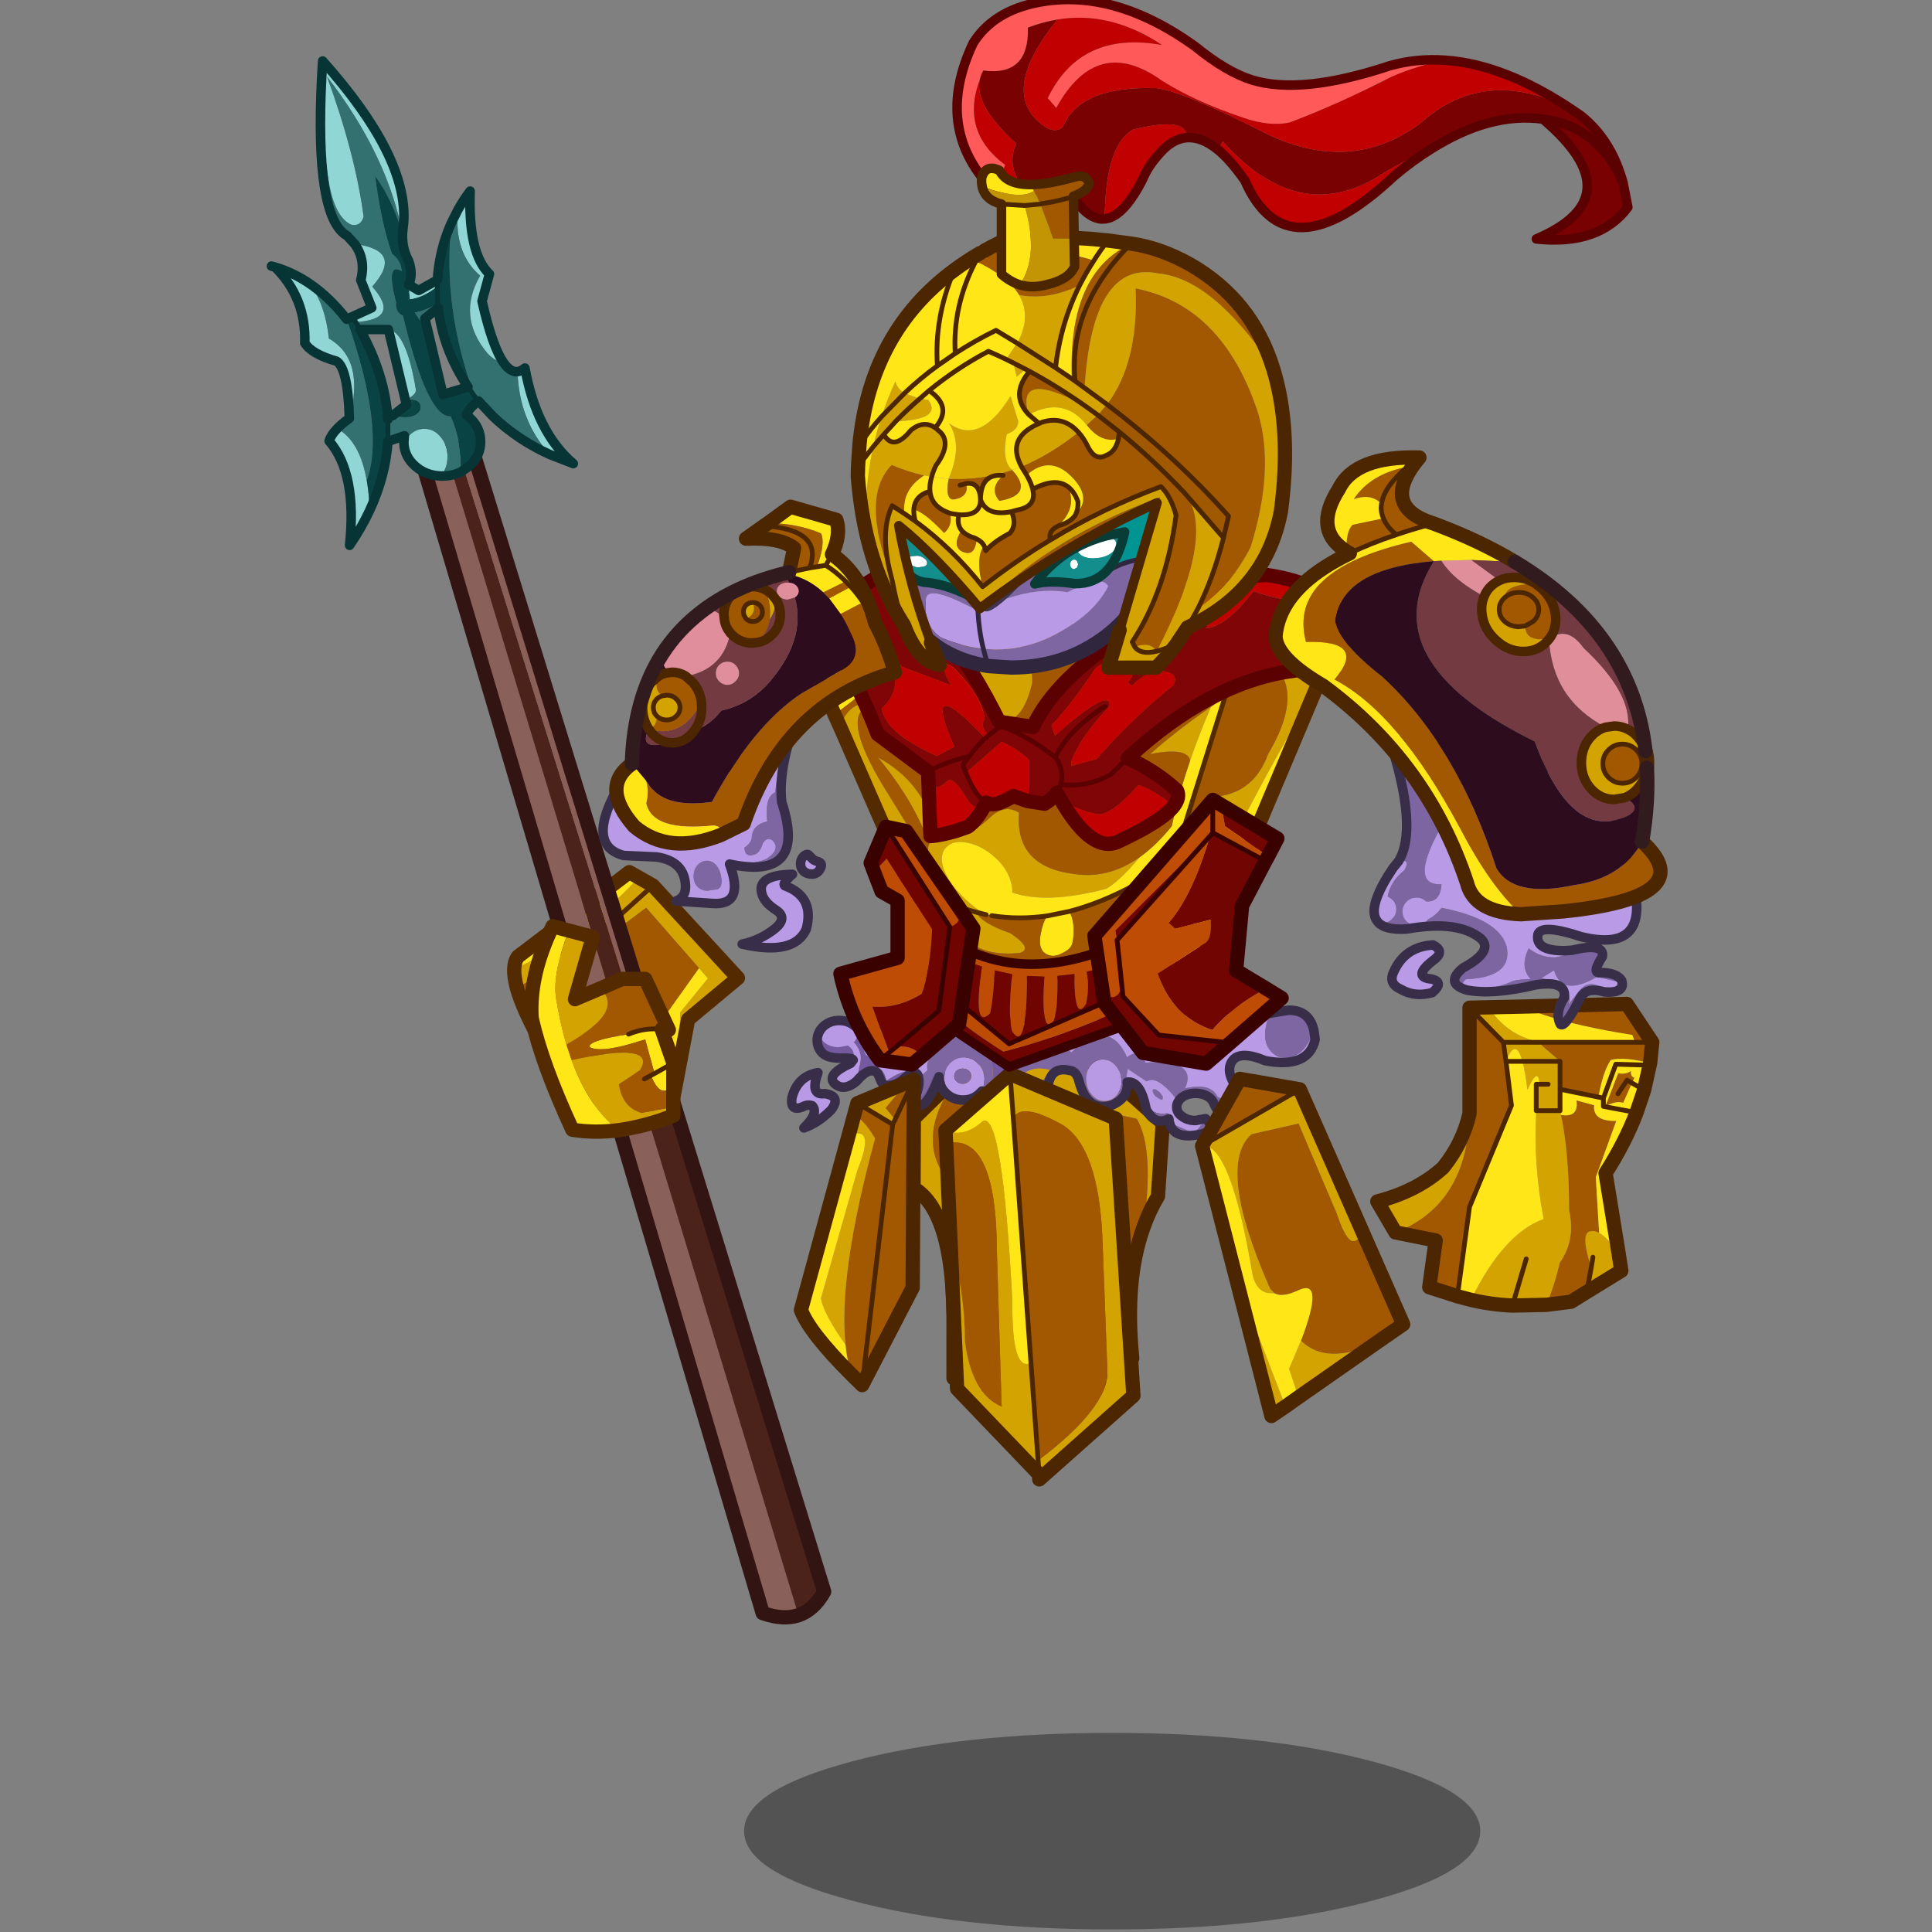 <svg xmlns:ffdec="https://www.free-decompiler.com/flash" xmlns:xlink="http://www.w3.org/1999/xlink" ffdec:objectType="frame" height="90" width="90" xmlns="http://www.w3.org/2000/svg"><rect width="100%" height="100%" fill="#808080" stroke="none"/><use ffdec:characterId="26" height="92.25" transform="translate(0 -1.8)" width="90" xlink:href="#a"/><defs><g id="a" transform="translate(0 1.8)"><use ffdec:characterId="23" height="257.25" transform="matrix(.358 0 0 .358 2.603 -1.777)" width="217.25" xlink:href="#b"/><use ffdec:characterId="25" height="77.55" transform="scale(1.161 1.161)" width="77.55" xlink:href="#c"/></g><g id="b" transform="translate(27.9 4.4)"><use ffdec:characterId="1" height="41.25" transform="translate(61.65 226.05) scale(.62)" width="154.5" xlink:href="#d"/><use ffdec:characterId="2" height="329.15" transform="translate(-.47 7.88) scale(.62)" width="118.5" xlink:href="#e"/><use ffdec:characterId="3" height="92.2" transform="translate(82.77 131.67) scale(.62)" width="55.3" xlink:href="#f"/><use ffdec:characterId="4" height="28.7" transform="translate(67.23 131.18) scale(.62)" width="111.85" xlink:href="#g"/><use ffdec:characterId="5" height="67.1" transform="translate(68.12 140.12) scale(.62)" width="26.7" xlink:href="#h"/><use ffdec:characterId="6" height="88.1" transform="translate(86.92 139.37) scale(.62)" width="42.45" xlink:href="#i"/><use ffdec:characterId="7" height="73.75" transform="translate(120.32 140.02) scale(.62)" width="45.2" xlink:href="#j"/><use ffdec:characterId="8" height="106.85" transform="translate(69.97 73.77) scale(.62)" width="113.85" xlink:href="#k"/><use ffdec:characterId="9" height="95.05" transform="translate(42.68 65.57) scale(.62)" width="63.75" xlink:href="#l"/><use ffdec:characterId="10" height="66.35" transform="translate(143.12 130.27) scale(.62)" width="60.7" xlink:href="#m"/><use ffdec:characterId="11" height="121.55" transform="translate(129.87 59.17) scale(.62)" width="83.8" xlink:href="#n"/><use ffdec:characterId="12" height="52.45" transform="translate(88.73 -.12) scale(.62)" width="142.8" xlink:href="#o"/><use ffdec:characterId="13" height="42.35" transform="translate(78.433 62.097) scale(.62)" width="63.1" xlink:href="#p"/><use ffdec:characterId="14" height="17.9" transform="translate(80.912 67.674) scale(.62)" width="49.8" xlink:href="#q"/><use ffdec:characterId="15" height="107.3" transform="translate(75.52 21.848) scale(.62)" width="92.65" xlink:href="#r"/></g><g id="e"><path d="M51.5 194.5q-.6-2.3-.55-3.9 14.65-6.75 26.1-19.25l3 1.7-9.25 8.35 9.25-8.35 17.85 19.4-10.45 8.7-2.1 11.1.45-12.6 5.8-7.1-1.85-2.15-11.1-12.7-4.95 3.7h-2.9q-3.85 3.15-7.2 6.7-6.2 3.15-12.1 6.4" fill="#d3a301" fill-rule="evenodd" transform="translate(1 1)"/><path d="M51.5 194.5q5.9-3.25 12.1-6.4 3.35-3.55 7.2-6.7h2.9l4.95-3.7 11.1 12.7-7.2 10.1-1.1 16.6-14.45.3-10.2-11.15q-4.05-7.2-5.3-11.75" fill="#a25801" fill-rule="evenodd" transform="translate(1 1)"/><path d="M77.05 171.35q-11.45 12.5-26.1 19.25.05-1.65.8-2.65l23.35-17.7 1.95 1.1m12.7 19.05 1.85 2.15-5.8 7.1-.45 12.6-.9 4.75-3 .1 1.1-16.6 7.2-10.1" fill="#fee517" fill-rule="evenodd" transform="translate(1 1)"/><path d="M63.6 188.1q3.35-3.55 7.2-6.7l9.25-8.35" fill="none" stroke="#542b01" stroke-linecap="round" stroke-linejoin="round" transform="translate(1 1)"/><path d="M51.95 191.6q-.05 1.6.55 3.9 1.25 4.55 5.3 11.75L68 218.4l14.45-.3 3-.1.9-4.75 2.1-11.1 10.45-8.7-17.85-19.4-3-1.7-1.95-1.1-23.35 17.7q-.75 1-.8 2.65z" fill="none" stroke="#542b01" stroke-linecap="round" stroke-linejoin="round" stroke-width="3"/><path d="M36.65 82.15 110.6 326.2q-3.2 1.05-7.5-.45L31.5 83.7l5.15-1.55" fill="#89605a" fill-rule="evenodd" transform="translate(1 1)"/><path d="M83.2 214.8 116 321.25q-2.15 3.85-5.4 4.95L36.65 82.15l2.45-.75L76 199.5q3.6 12.15 7.2 15.3" fill="#4b231b" fill-rule="evenodd" transform="translate(1 1)"/><path d="M83.2 214.8q-3.6-3.15-7.2-15.3L39.1 81.4l2.75-.85L83.2 214.8" fill="#8a5f58" fill-rule="evenodd" transform="translate(1 1)"/><path d="M111.6 327.2q3.25-1.1 5.4-4.95L84.2 215.8 42.85 81.55l-2.75.85-2.45.75-5.15 1.55 71.6 242.05q4.3 1.5 7.5.45z" fill="none" stroke="#321412" stroke-linecap="round" stroke-linejoin="round" stroke-width="3"/><path d="m10.55 3.3.2-3.3q17.95 20.1 17 33.9l-.25 2.3Q24.3 19.65 11.65 3.25q5.95 16.25 7.7 29.45-.65 2.1-2.65 1.65-3.35-1.6-4.65-8.85-1.7-10.1-1.5-22.2m-2.5 43.45q3.3 4.55 4 11.5 7.65 4.4 4.3 16.75-.3-10.55-2.7-12Q8.5 61.55 7 59.2q.3-9.45-6.25-15.95 3.85 1.15 7.3 3.5m5.75 30.4q4.75 2.6 6.2 10.9.5 2.8.6 6.3-1.7 3.65-4.2 7.3 1.6-15.1-4.3-21.9.4-1.25 1.7-2.6M39.1 31.3q1.15-2.05 2.6-4-.45 13.15 4.05 17.4l-1.55 5.7q2.15 9.55 4.55 12.95-2-.4-3.5-2.1-6.35-7.7-1.45-16.2-5.45-4.65-4.7-13.75m12.55 33.9q.75-.1 1.55-.75 2.45 13.5 10.15 20.05l-4.9-1.9q-6.5-7.15-6.8-17.4m-27.1-8.85q3.75.55 5.75 12.55.2 1.15-2.2 2.25l-3.55-14.8M27.8 80.3q.35-.75.85-1.4 1.45-1.7 3.45-1.7t3.4 1.7q1.45 1.75 1.45 4.15 0 2.35-1.4 4.05-3.15-.1-5.4-2.1-2.2-1.95-2.35-4.7M17.45 38.4q10.45 1.35 3.7 8.95 6.1 6.85-3.45 7.45l-.7-1.15 4.05-1.85-2.3-5.8q1.1-4.35-1.3-7.6" fill="#90d6d4" fill-rule="evenodd" transform="translate(1 1)"/><path d="M10.55 3.3q-.2 12.1 1.5 22.2 1.3 7.25 4.65 8.85 2 .45 2.65-1.65-1.75-13.2-7.7-29.45Q24.3 19.65 27.5 36.2q-2.25-7.45-5.75-12.05 1.35 10.15 3.55 16.3 1.85 1.35 2.05 3.65-3.45-2.05-1.2 6.55-.15 2.1 1.45 2.8 5.15 21.5 10 21.1 2.35 5.05 2.15 11.7-1.75.85-3.9.85h-.3q1.4-1.7 1.4-4.05 0-2.4-1.45-4.15-1.4-1.7-3.4-1.7t-3.45 1.7q-.5.65-.85 1.4v-.4l.1-1.25-3.45 1.2V75.2l.95-.75q4.7 1.05 5.85-1.25.45-2.55-3.15-2.05 2.4-1.1 2.2-2.25-2-12-5.75-12.55H18.6l-.9-1.55q9.55-.6 3.45-7.45 6.75-7.6-3.7-8.95l-1.55-1.7q-6.85-3.8-5.35-33.4m32.9 68.05-.75-.9q-6.9-18.7-4.9-36.55l1.3-2.6q-.75 9.1 4.7 13.75-4.9 8.5 1.45 16.2 1.5 1.7 3.5 2.1 1.4 2 2.9 1.85.3 10.25 6.8 17.4-6.75-3.05-11.95-8l-3.05-3.25M16.35 75q3.35-12.35-4.3-16.75-.7-6.95-4-11.5 4.15 2.85 7.75 7.45 8.1 23.05 4.2 33.85-1.45-8.3-6.2-10.9 1-1.05 2.55-2.15" fill="#337170" fill-rule="evenodd" transform="translate(1 1)"/><path d="M39.75 86.25q.2-6.65-2.15-11.7-4.85.4-10-21.1-1.6-.7-1.45-2.8-2.25-8.6 1.2-6.55-.2-2.3-2.05-3.65-2.2-6.15-3.55-16.3 3.5 4.6 5.75 12.05-.1 3.2 1.3 5.75 1 2.85 0 5l.25 3.05q2.85-.35 5.75-2.7l.1 3.55-.1-3.55.05-1.35q.05-1.35.25-2.7.7-4.95 2.7-9.35-2 17.85 4.9 36.55l.75.9Q41.35 73 40.9 74.3l.65.5q2.35 2.1 2.35 5.1 0 3-2.35 5.1l-1.8 1.25m1.5-17.85 1.45 2.05-1.45-2.05q-2.7-3.95-4.35-8.5-1.45-4-1.9-8.1l-.1-.95q-2.4 1.55-4.8 1.95l2.8 4.1L36 70l5.25-1.6M20 88.05q3.9-10.8-4.2-33.85l1.2-.55.7 1.15.9 1.55q5.25 9.5 5.85 18.85v4.65q-.5 7.3-3.85 14.5-.1-3.5-.6-6.3" fill="#094344" fill-rule="evenodd" transform="translate(1 1)"/><path d="M34.8 47.3q-2.9 2.35-5.75 2.7l-.25-3.05 2.1 1.2 3.95-2.2-.05 1.35" fill="#8fd5d3" fill-rule="evenodd" transform="translate(1 1)"/><path d="m32.9 56.9-2.8-4.1q2.4-.4 4.8-1.95l.1.95-2.8 2.25.7 2.85" fill="#337071" fill-rule="evenodd" transform="translate(1 1)"/><path d="M28.1 71.15q3.6-.5 3.15 2.05-1.15 2.3-5.85 1.25l2.95-2.3-.25-1" fill="#0a4543" fill-rule="evenodd" transform="translate(1 1)"/><path d="m28.5 37.2.25-2.3q.95-13.8-17-33.9l-.2 3.3q-1.5 29.6 5.35 33.4l1.55 1.7q2.4 3.25 1.3 7.6l2.3 5.8L18 54.65l-1.2.55q-3.6-4.6-7.75-7.45-3.45-2.35-7.3-3.5Q8.3 50.75 8 60.2q1.5 2.35 6.65 3.8 2.4 1.45 2.7 12-1.55 1.1-2.55 2.15-1.3 1.35-1.7 2.6 5.9 6.8 4.3 21.9 2.5-3.65 4.2-7.3 3.35-7.2 3.85-14.5l3.45-1.2-.1 1.25v.4q.15 2.75 2.35 4.7 2.25 2 5.4 2.1h.3q2.15 0 3.9-.85l1.8-1.25q2.35-2.1 2.35-5.1 0-3-2.35-5.1l-.65-.5q.45-1.3 2.55-2.95l3.05 3.25q5.2 4.95 11.95 8l4.9 1.9q-7.7-6.55-10.15-20.05-.8.65-1.55.75-1.5.15-2.9-1.85-2.4-3.4-4.55-12.95l1.55-5.7q-4.5-4.25-4.05-17.4-1.45 1.95-2.6 4l-1.3 2.6q-2 4.4-2.7 9.35-.2 1.35-.25 2.7l-3.95 2.2-2.1-1.2q1-2.15 0-5-1.4-2.55-1.3-5.75m13.75 32.2L37 71l-3.1-13.1-.7-2.85L36 52.8q.45 4.1 1.9 8.1 1.65 4.55 4.35 8.5M1 44.05l.75.2m17.85 13.1h5.95l3.55 14.8.25 1-2.95 2.3m-6.8-18.1q5.25 9.5 5.85 18.85" fill="none" stroke="#073434" stroke-linecap="round" stroke-linejoin="round" stroke-width="2"/><path d="m43.45 71.35-.75-.9-1.45-2.05M34.9 50.85l-.1-3.55.05-1.35m.05 4.9.1.95m-9.6 22.65-.95.75v4.65M17.7 54.8l.9 1.55m-1.6-2.7.7 1.15" fill="none" stroke="#073434" stroke-linecap="round" stroke-linejoin="round" transform="translate(1 1)"/><path d="M72.85 224.4q-5.1.65-9.7-.1-6.45-13.95-8.55-23.5-.55-8.95 4.4-19.2l3.4.9q-3.4 8.85-2.7 14 .85 5.4 2.2 9.9l1.1 3.3q3.6 9.9 9.85 14.7m9.05-21.2 2.45 7.1v4.6q-2.65 3.25-4.7-2l.75-.4 3.95-2.2-3.95 2.2-1.95-7.15q-9.15 3-11.6 1.65-.85-1.35 8.1-2.75 3.25-1.4 6.95-1.05" fill="#ffe617" fill-rule="evenodd" transform="translate(1 1)"/><path d="m69 194.65 4.65-2h4.8l4.95 10.7-1.5-.15q-3.7-.35-6.95 1.05-8.95 1.4-8.1 2.75 2.45 1.35 11.6-1.65l1.95 7.15-.75.4-1.4.75 1.4-.75q2.05 5.25 4.7 2v4.6l-6.65 1.3q-4.05-1.15-4.8-6.05l4.45-2.95q3.75-6.05-14.35-2.1l-1.1-3.3q12.35-6.9 7.1-11.75" fill="#a25801" fill-rule="evenodd" transform="translate(1 1)"/><path d="m62.4 182.5 5.05 1.35-3.75 13.05 5.3-2.25q5.25 4.85-7.1 11.75-1.35-4.5-2.2-9.9-.7-5.15 2.7-14m21.95 37v1.85q-6.05 2.3-11.5 3.05-6.25-4.8-9.85-14.7 18.1-3.95 14.35 2.1l-4.45 2.95q.75 4.9 4.8 6.05l6.65-1.3" fill="#d3a301" fill-rule="evenodd" transform="translate(1 1)"/><path d="M74.95 204.25q3.25-1.4 6.95-1.05m-2.25 9.7-1.4.75m2.15-1.15-.75.4m4.7-2.6-3.95 2.2" fill="none" stroke="#4b2601" stroke-linecap="round" stroke-linejoin="round" transform="translate(1 1)"/><path d="M73.85 225.4q-5.1.65-9.7-.1-6.45-13.95-8.55-23.5-.55-8.95 4.4-19.2l3.4.9 5.05 1.35-3.75 13.05 5.3-2.25 4.65-2h4.8l4.95 10.7-1.5-.15 2.45 7.1v11.05q-6.05 2.3-11.5 3.05z" fill="none" stroke="#542b01" stroke-linecap="round" stroke-linejoin="round" stroke-width="3"/></g><g id="f"><path d="M10.9 11.2q-13.85 16.45.25 27.4l2.25 41.3-5-3.6V63.75q-.1-22.4-8.4-27.4v-14.5L10.9 11.2m37.35 33.45q2.35-16.5-1.4-22.8-16.9-3.65-35.65-10.9L22.35 0q15.4 8.95 29.95 22.8l-1 15.3q-1.8 3-3.05 6.55" fill="#d3a301" fill-rule="evenodd" transform="translate(1.5 1.5)"/><path d="m10.9 11.2.3-.25q18.75 7.25 35.65 10.9 3.75 6.3 1.4 22.8-4 11.15-2.35 27.45L26.35 89.2 13.4 79.9l-2.25-41.3q-14.1-10.95-.25-27.4" fill="#a25801" fill-rule="evenodd" transform="translate(1.5 1.5)"/><path d="m14.9 81.4 12.95 9.3L47.4 73.6q-1.65-16.3 2.35-27.45Q51 42.6 52.8 39.6l1-15.3Q39.25 10.45 23.85 1.5L12.7 12.45m-.3.25L1.5 23.35v14.5q8.3 5 8.4 27.4V77.8l5 3.6" fill="none" stroke="#4b2601" stroke-linecap="round" stroke-linejoin="round" stroke-width="3"/></g><g id="g"><path d="m76.4 18.45.85.55q.4.2.6 0v-.6l-.6-.8-.8-.6q-.45-.15-.6 0-.2.2 0 .6.1.4.55.85m10.6 4.8-2.55 2.95-4.8-2.1q-.1-1.6-.75-2.15-4.4.85-5.05-4.5-.6-3.05-3.65-2.7l.3-2.1 4 2.65q2.2-1.55 6.65 4.2-.35.5-.35 1.15 0 1.2 1.15 2 1.15.85 2.8.85l2.1-.4.15.15m-25.2-8.2v-.45q.05-1.5.9-2.65 1.05-1.25 2.6-1.25t2.65 1.25q1.15 1.3 1.25 3.1.1 1.8-.95 3.05-1 1.3-2.55 1.3-1.55 0-2.7-1.3-1.05-1.15-1.15-2.8l-.05-.25" fill="#b89ae4" fill-rule="evenodd" transform="translate(1 1)"/><path d="M94.35 17.85q-2.3 2.15-5 .65-1.4-3-6.8-1.75 2.7-6.1-8.3-5.4-1.55-3.15-3.85-1.1-3.9-8.6-11.7-1-5.95-4.7-13.6-7.05L93 0q2.8 1.45 7.35 1-2.65 6.7 1.6 9.05 5.1 1.5 7.65-5.4l.25 1.85q-1.4 6.15-10.45 4.45-5.5-2.3-7.05.2-1.55 2.5 2 6.7M13.65 3.6 37.6 2.55q-10.15 6.6-9.1 10.4l-1 .9q-2.7-2.15-7.65 1.35-.25-2.1-1.95-3l2.1-1.45q-.6-2.55-3-1.15-1.45 1-1.8-.8.1-2.35-1.55-3.5V3.6m18.55 9.65q.25-.95 1-1.75 1.25-1.25 2.95-1.25 1.7 0 2.95 1.3 1.25 1.25 1.35 3.25l-.2 1.6-1.05 1.35q-1.35 1-3.05 1-1.7 0-2.95-1.25-1.2-1.2-1.2-3l.2-1.25m4.95-.2q-.5-.45-1.25-.45t-1.3.45q-.5.5-.5 1.15 0 .65.5 1.1.55.5 1.3.5t1.25-.5q.55-.45.55-1.1 0-.65-.55-1.15" fill="#b99ae6" fill-rule="evenodd" transform="translate(1 1)"/><path d="M76.4 18.45q-.45-.45-.55-.85-.2-.4 0-.6.15-.15.6 0l.8.6.6.8v.6q-.2.2-.6 0l-.85-.55M45.1 2.2q7.65 2.35 13.6 7.05 7.8-7.6 11.7 1 2.3-2.05 3.85 1.1 11-.7 8.3 5.4 5.4-1.25 6.8 1.75 2.7 1.5 5-.65 1.4 3.7-1.75 4.7-2.6.6-4-2.6-.25-.75-1.05-1.35-1.15-.8-2.8-.8t-2.8.8q-.55.4-.8.9-4.45-5.75-6.65-4.2l-4-2.65-.3 2.1q3.05-.35 3.65 2.7.65 5.35 5.05 4.5.65.55.75 2.15l4.8 2.1L87 23.25q2.8 2.7-2.55 3.35-4.9.65-5.3-3.45-3 1.5-4.75-2-1.2-6.1-4-5.7.35 3.2-3.05 4.75-5.2 1.75-7-4.75-.5-2.3-2-2.45-3.9-.95-4.55 3.2-1.15 4.2-2.75 6.2.2-6.85 3.5-9.4-8.2-2.55-9.55 10l-1.9-1.7q.7-7.7 4.6-13.35L45.1 2.2m64.5 2.45q-2.55 6.9-7.65 5.4Q97.7 7.7 100.35 1l3.85-.65q4.3-.1 5.35 4.05l.05.25m-72-2.1 2.75-.15q.55 4.9 1.45 8.3 1.35 6-1.55 5.7l.2-1.6q-.1-2-1.35-3.25-1.25-1.3-2.95-1.3-1.7 0-2.95 1.25-.75.8-1 1.75-2.25.3-2.85 1.5-1.05 2.9-2.3 3.9.85-2.95.45-4.8l1-.9q-1.05-3.8 9.1-10.4m-.45 10.5q.55.5.55 1.15 0 .65-.55 1.1-.5.5-1.25.5t-1.3-.5q-.5-.45-.5-1.1 0-.65.5-1.15.55-.45 1.3-.45t1.25.45m24.65 2 .05.25q.1 1.65 1.15 2.8 1.15 1.3 2.7 1.3 1.55 0 2.55-1.3 1.05-1.25.95-3.05-.1-1.8-1.25-3.1-1.1-1.25-2.65-1.25-1.55 0-2.6 1.25-.85 1.15-.9 2.65v.45" fill="#7e66a2" fill-rule="evenodd" transform="translate(1 1)"/><path d="m45.1 2.2 2.6 5.75q-3.9 5.65-4.6 13.35-1.5-1.55-3.15-4l-.45.45q-1.45 1.45-3.55 1.45-2.1 0-3.6-1.45-1.45-1.4-1.45-3.45-2.15 5.7-3.85 6.05-1.5-.3-1-2.15.9-2.1.55-3.85-.5-1.9-2.95.3-.95.9-2.15 1.3-2.05.65-2.7-.6l-.75-1.75q-1.65-1.65-4.45 1.65-1.35 1.15-2.55 1.25 2.75-1.05 3.1-4.25 1-2.95-1.15-5.2.7-.6.7-1.4l-.05-.35q1.65 1.15 1.55 3.5.35 1.8 1.8.8 2.4-1.4 3 1.15l-2.1 1.45q1.7.9 1.95 3 4.95-3.5 7.65-1.35.4 1.85-.45 4.8 1.25-1 2.3-3.9.6-1.2 2.85-1.5L32 14.5q0 1.8 1.2 3 1.25 1.25 2.95 1.25 1.7 0 3.05-1l1.05-1.35q2.9.3 1.55-5.7-.9-3.4-1.45-8.3l4.75-.2m-32.2 8.6q-.15-.45-2.1-.4-3.15.1-4.3-1-1.2-1.15-1.15-2.85.05-1.7 1.4-2.9Q8.1 2.5 9.95 2.5 8.3 3.25 7.2 3.9q-1.1.75-1.1 1.75t1.1 1.7q1.15.75 2.7.75l1.9-.35q1.7 1.15 1.1 3.05" fill="#755a9f" fill-rule="evenodd" transform="translate(1 1)"/><path d="M12.9 10.8q.6-1.9-1.1-3.05l-1.9.35q-1.55 0-2.7-.75-1.1-.7-1.1-1.7T7.2 3.9q1.1-.65 2.75-1.4H10q1.85 0 3.2 1.15l.45-.05v1.7l.05.35q0 .8-.7 1.4 2.15 2.25 1.15 5.2-.35 3.2-3.1 4.25-1.15.1-2.15-.85-1.6-1.85 3.45-4.15l.55-.7m-7.4 2.65q-1.75 4.85 1.4 4.4 3.55.5 1.4 3.4-2.8 2.8-5.75 3.8 3.2-3.15 1.75-4.65-1-.35-2.05.25-2.65 1-2.2-1.95 1.15-4.5 5.45-5.25" fill="#b899e5" fill-rule="evenodd" transform="translate(1 1)"/><path d="M95.35 18.85q-3.55-4.2-2-6.7 1.55-2.5 7.05-.2 9.05 1.7 10.45-4.45l-.25-1.85M101.35 2Q96.8 2.45 94 1L46.1 3.2l-4.75.2-2.75.15L14.65 4.6l-.45.05Q12.85 3.5 11 3.5h-.05q-1.85 0-3.2 1.15-1.35 1.2-1.4 2.9-.05 1.7 1.15 2.85 1.15 1.1 4.3 1 1.95-.05 2.1.4l-.55.7Q8.3 14.8 9.9 16.65q1 .95 2.15.85 1.2-.1 2.55-1.25 2.8-3.3 4.45-1.65l.75 1.75q.65 1.25 2.7.6 1.2-.4 2.15-1.3 2.45-2.2 2.95-.3.35 1.75-.55 3.85-.5 1.85 1 2.15 1.7-.35 3.85-6.05 0 2.05 1.45 3.45 1.5 1.45 3.6 1.45t3.55-1.45l.45-.45q1.65 2.45 3.15 4L46 24q3.55 2.55 6.05-.6 1.6-2 2.75-6.2.65-4.15 4.55-3.2 1.5.15 2 2.45 1.8 6.5 7 4.75 3.4-1.55 3.05-4.75 2.8-.4 4 5.7 1.75 3.5 4.75 2 .4 4.1 5.3 3.45 5.35-.65 2.55-3.35l-.15-.15-2.1.4q-1.65 0-2.8-.85-1.15-.8-1.15-2 0-.65.35-1.15.25-.5.8-.9 1.15-.8 2.8-.8t2.8.8q.8.6 1.05 1.35 1.4 3.2 4 2.6 3.15-1 1.75-4.7m6-16.85 3.85-.65q4.3-.1 5.35 4.05M6.5 14.45q-1.75 4.85 1.4 4.4 3.55.5 1.4 3.4-2.8 2.8-5.75 3.8 3.2-3.15 1.75-4.65-1-.35-2.05.25-2.65 1-2.2-1.95 1.15-4.5 5.45-5.25z" fill="none" stroke="#382e49" stroke-linecap="round" stroke-linejoin="round" stroke-width="2"/></g><g id="h"><path d="M22.05.7 23.7 0l-3.95 8.4L23.7 0l-.25 43.65-10.6 20.45-2.2-2.15q-.95-2.75-1.3-6.3-1.55-14.8 6.2-43.3Q12.9 7.9 11.1 7.7l.75-2.75 7.4 4.45.5-1-2-2.45L22.05.7m-2.8 8.7-6.4 54.7 6.4-54.7" fill="#a25801" fill-rule="evenodd" transform="translate(1.5 1.5)"/><path d="m22.05.7-4.3 5.25 2 2.45-.5 1-7.4-4.45L22.05.7M10 11.75l1.1-4.05q1.8.2 4.45 4.65-7.75 28.5-6.2 43.3-4.65-6.6-5.15-9.75L11.85 19Q15.8 9.35 10 11.75" fill="#d4a404" fill-rule="evenodd" transform="translate(1.5 1.5)"/><path d="M10.65 61.95Q1.8 53.1 0 48.35l10-36.6q5.8-2.4 1.85 7.25L4.2 45.9q.5 3.15 5.15 9.75.35 3.55 1.3 6.3" fill="#ffe618" fill-rule="evenodd" transform="translate(1.5 1.5)"/><path d="M19.75 8.4 23.7 0M11.85 4.95l7.4 4.45.5-1m-6.9 55.7 6.4-54.7" fill="none" stroke="#4b2601" stroke-linecap="round" stroke-linejoin="round" transform="translate(1.5 1.5)"/><path d="m25.2 1.5-1.65.7-10.2 4.25-.75 2.75-1.1 4.05-10 36.6q1.8 4.75 10.65 13.6l2.2 2.15 10.6-20.45.25-43.65z" fill="none" stroke="#4b2601" stroke-linecap="round" stroke-linejoin="round" stroke-width="3"/></g><g id="i"><path d="M19.45 81.15Q34.2 70.05 34 62.4l-1-26.65q-.65-20.9-8.95-25.35-8.35-4.5-9.8-1.05L13.55 0l22.2 9.4 3.7 58.15L19.7 85.1l-.05-1.05-.2-2.9.2 2.9L2.45 66.1 1.1 35.85q3 9.95 3 20.3Q5.5 67.1 11.8 69.8l-1-32.55Q10.7 12.15.15 14.6L0 11.85Q3.95 13.5 7.85 9.9q4.1-2.05 6.2 37.95-.15 14.8 3.9 12.8l1.5 20.5" fill="#d3a301" fill-rule="evenodd" transform="translate(1.5 1.5)"/><path d="m13.55 0 .7 9.35 3.7 51.3q-4.05 2-3.9-12.8-2.1-40-6.2-37.95-3.9 3.6-7.85 1.95L13.55 0" fill="#ffe617" fill-rule="evenodd" transform="translate(1.5 1.5)"/><path d="M14.25 9.35q1.45-3.45 9.8 1.05 8.3 4.45 8.95 25.35l1 26.65q.2 7.65-14.55 18.75l-1.5-20.5-3.7-51.3M.15 14.6Q10.7 12.15 10.8 37.25l1 32.55q-6.3-2.7-7.7-13.65 0-10.35-3-20.3L.15 14.6" fill="#a25801" fill-rule="evenodd" transform="translate(1.5 1.5)"/><path d="m21.15 85.55.05 1.05 19.75-17.55-3.7-58.15-22.2-9.4L1.5 13.35l.15 2.75.95 21.25L3.95 67.6l17.2 17.95" fill="none" stroke="#4b2601" stroke-linecap="round" stroke-linejoin="round" stroke-width="3"/><path d="m19.45 81.15.2 2.9M13.55 0l.7 9.35 3.7 51.3 1.5 20.5" fill="none" stroke="#4b2601" stroke-linecap="round" stroke-linejoin="round" transform="translate(1.5 1.5)"/></g><g id="j"><path d="M0 14.05 7.9 0l12.6 2.2L0 14.05m33.6 17.9 8.6 19.55-5.7 3.95q-10.45 4.75-15.75-.5 5.05-13.2-.5-10.6-3.4 1.6-5.05.65l-.9-.9-.45-1q-10.8-24.95-3.5-31.5l9.9-2.25L28.3 28.3q3.05 9.25 5.3 3.65" fill="#a25801" fill-rule="evenodd" transform="translate(1.5 1.5)"/><path d="M0 14.05 20.5 2.2l13.1 29.75q-2.25 5.6-5.3-3.65L20.25 9.35l-9.9 2.25q-7.3 6.55 3.5 31.5l.45 1 .9.9-1.35-.05q-2.5-.5-3.25-3.8Q5.95 13.4 0 14.05m36.5 41.4L20.25 66.8l-2-5.95 2.5-5.9q5.3 5.25 15.75.5m-19 13.3-2.95 2-7.5-29.25L17.5 68.75" fill="#d3a301" fill-rule="evenodd" transform="translate(1.5 1.5)"/><path d="m20.25 66.8-2.75 1.95L7.05 41.5 0 14.05q5.95-.65 10.6 27.1.75 3.3 3.25 3.8l1.35.05q1.65.95 5.05-.65 5.55-2.6.5 10.6l-2.5 5.9 2 5.95" fill="#ffe617" fill-rule="evenodd" transform="translate(1.5 1.5)"/><path d="M22 3.7 9.4 1.5 1.5 15.55 8.55 43l7.5 29.25 2.95-2 2.75-1.95L38 56.95 43.7 53l-8.6-19.55L22 3.7" fill="none" stroke="#4b2601" stroke-linecap="round" stroke-linejoin="round" stroke-width="3"/><path d="M0 14.05 20.5 2.2" fill="none" stroke="#4b2601" stroke-linecap="round" stroke-linejoin="round" transform="translate(1.5 1.5)"/></g><g id="k"><path d="m22.3 10.1 15.95 1.45q7.65 5.75 7.3 12.2-2.05 8.85-6.95 8-9.75-4.45-16.3-21.65m67.05 6 18.8 1.65-3.1 7.4-.05.1q-16.95 28-30.15 59.2H67l17.65-36.9q7.55-1 10.4-8.85 10.4-17.55-5.7-22.6m-73.2 41.85L5.25 33q.95-3.15 3.2-4.4 2.2-1.2 1.1 1.15-2.45 3.6 4.55 15.35l5.7 9.25q-.55 2.9-3.65 3.6M35.9 72.4l-2-.5q.8 2.2 7.1 4.4 4.9 3.3 1.85 4.15-13 1.15-14.3-10.45l-1.9-.9q-5.05-11.6-1.6-12.45 5.7.95 11.7-4.7Q39.8 49.1 42.8 51q-.95 11.45 11.9 12.9 7.05.95 13.45-3.6-4.05 4.85-7 6.65-12.55 3.3-19.8.8.1-1-.3-2.3-.75-2.8-3.4-5.15-2.65-2.4-5.7-3-2.9-.6-4.4.9-1.5 1.5-.7 4.2.9 2.75 3.35 5.4 2.45 2.6 4.9 4.15l.8.45m42.8-32.35q-.6-2.9-8.4-1.35 5.35-4.8 12.8-9.95-2.5 5.75-4.4 11.3M22.6 54.2q-3.15-7.2-9.4-14.8 9 4.95 11.4 13.95l-2 .85m11.3 17.7q-2.75-.7-5.35-1.9 2.6 1.2 5.35 1.9" fill="#d3a301" fill-rule="evenodd" transform="translate(1.5 1.5)"/><path d="M4.05 30.35 0 21.15l21.85-11.1.45.05Q16.85 21.35 4.05 30.35M105 25.25l-24.95 59.2h-5.2q13.2-31.2 30.15-59.2m-19 1.5L75.2 61.2Q63.7 69 53.35 71.7l.15.3q.75 1.55.75 3.7 0 2.15-.45 3.15-.45.95-2.3 1.8-1.85.85-3.3-.2-1.45-1.05-.85-4.1.45-2.35 1.35-3.7-6.05.85-11.65-.05l-1.15-.2-.8-.45q-2.45-1.55-4.9-4.15-2.45-2.65-3.35-5.4-.8-2.7.7-4.2t4.4-.9q3.05.6 5.7 3 2.65 2.35 3.4 5.15.4 1.3.3 2.3 7.25 2.5 19.8-.8 2.95-1.8 7-6.65 3.45-2.45 6.7-6.5 1.45-6.75 3.85-13.75 1.9-5.55 4.4-11.3l2.9-2M53.35 71.7l-4.65.95 4.65-.95" fill="#ffe617" fill-rule="evenodd" transform="translate(1.5 1.5)"/><path d="m38.25 11.55 51.1 4.55q16.1 5.05 5.7 22.6-2.85 7.85-10.4 8.85L67 84.45H21.6l-2.9-20.7-2.55-5.8q3.1-.7 3.65-3.6l-5.7-9.25q-7-11.75-4.55-15.35 1.1-2.35-1.1-1.15-2.25 1.25-3.2 4.4l-1.2-2.65q12.8-9 18.25-20.25 6.55 17.2 16.3 21.65 4.9.85 6.95-8 .35-6.45-7.3-12.2M86 26.75l3.35-10.65L86 26.75l-2.9 2q-7.45 5.15-12.8 9.95 7.8-1.55 8.4 1.35-2.4 7-3.85 13.75-3.25 4.05-6.7 6.5-6.4 4.55-13.45 3.6Q41.85 62.45 42.8 51q-3-1.9-6.05.95-6 5.65-11.7 4.7-3.45.85 1.6 12.45l1.9.9q1.3 11.6 14.3 10.45Q45.9 79.6 41 76.3q-6.3-2.2-7.1-4.4l2 .5 1.15.2q5.6.9 11.65.05-.9 1.35-1.35 3.7-.6 3.05.85 4.1 1.45 1.05 3.3.2 1.85-.85 2.3-1.8.45-1 .45-3.15T53.5 72l-.15-.3Q63.7 69 75.2 61.2L86 26.75m-67.3 37q3.85 3.25 7.95 5.35-4.1-2.1-7.95-5.35m3.9-9.55 2-.85q-2.4-9-11.4-13.95 6.25 7.6 9.4 14.8" fill="#a25801" fill-rule="evenodd" transform="translate(1.5 1.5)"/><path d="M89.35 16.1 86 26.75 75.2 61.2Q63.7 69 53.35 71.7l-4.65.95q-6.05.85-11.65-.05m-1.15-.2-2-.5q-2.75-.7-5.35-1.9l-1.9-.9q-4.1-2.1-7.95-5.35" fill="none" stroke="#542b01" stroke-linecap="round" stroke-linejoin="round" transform="translate(1.5 1.5)"/><path d="m5.55 31.85-4.05-9.2 21.85-11.1.45.05 15.95 1.45 51.1 4.55 18.8 1.65-3.1 7.4-.05.1-24.95 59.2H23.1l-2.9-20.7-2.55-5.8L6.75 34.5l-1.2-2.65z" fill="none" stroke="#542b01" stroke-linecap="round" stroke-linejoin="round" stroke-width="3"/><path d="M78.1 5.8q8.25-4.45 16.7-4.7 6.1.9 9.9 2.9-2.35 4.25-12.7.5-5.9 7.55-10 7.8 3-4.35-3.9-6.5" fill="#c20201" fill-rule="evenodd" transform="translate(1.5 1.5)"/><path d="m23.8 45.3-.1-2.9-10.6-7.9Q9.1 23.8.6 9.1L15.5 0l12 14.1q5.45 6.4 11.1 17.8l7.1 1.1q4.6-9.95 19.3-19.4 6.55-4.8 13.1-7.8Q85 7.95 82 12.3q4.1-.25 10-7.8 10.35 3.75 12.7-.5 9.65 5 4.1 16.9-21.6-1.3-43.2 18.65 5.9 2.7 10.35 6.8.65 1.45-.65 3.2-4.7-3.55-7.45-4.35-5.15 5.9-8.25 6.15-3.4-.45-7.95-2.9l-.95-1.65q-.9 1.3-2.55 2.3l-3.55-.55q.5-4.05.25-8.65-2.1-2.1-5.7-3.8l-7.5 6.55-.65-1.7 1.35-1.8Q27.1 40.4 23.7 42.4q3.4-2 8.65-3.25L31 40.95l.65 1.7q1.95 4.95 4.25 6.2l-.55 1.05q-2.1.7-3.8-2.3-2.55-4.25-3.8-3.25-2.15 2.1-3.95.95m49.3-24q-3.35-.35-6.6 3.1l-.9-.75q2.05-2.35.15-3.55-4.3-1.95-7.05.8-5.1 7.6-9.1 11.75l.7 2.15q11.95-10.5 11.45-6.1Q55.7 35 53.8 40.15v1l5.3-1.45q7.5-8.6 16.05-15.45 1.35-2.4-2.05-2.95M36.35 34.8q-1.95-2.25-.75-3.45-.6-4.75-6.5-10.75-4-2.8-.6 3.65l-10.3-3.9-2.1-2.3q2.3 7.4-2.15 11.05.85 5.2 11.6 10l3.65-1.95q-7.15-16.25 6.5-1.8l.65-.55 2.6-2q4.85 1.55 11.45 6.55 2.65-5.65 10.45-10.7-7.8 5.05-10.45 10.7-6.6-5-11.45-6.55l-2.6 2m-4 4.35q1.6-2.15 3.35-3.8-1.75 1.65-3.35 3.8m33.25.4-3.55 3.4q-4.8 2.75-10.55 2.15l-.8 1.7.8-1.7q.7-2.35-.55-5l-.55-.75.55.75q1.25 2.65.55 5 5.75.6 10.55-2.15l3.55-3.4" fill="#800507" fill-rule="evenodd" transform="translate(1.5 1.5)"/><path d="M75.3 49.55q-2.45 3.2-11.6 7.45-5.5 2.7-12.05-8.55 4.55 2.45 7.95 2.9 3.1-.25 8.25-6.15 2.75.8 7.45 4.35m-30.7-1-3-1.05q-3.7 2.2-5.15 1.6l-.55-.25q-2.3-1.25-4.25-6.2l7.5-6.55q3.6 1.7 5.7 3.8.25 4.6-.25 8.65m-9.25 1.35q-1.5 2.7-3.3 4.05-4.8 1.75-7.85 1.95l-.4-10.6q1.8 1.15 3.95-.95 1.25-1 3.8 3.25 1.7 3 3.8 2.3M73.1 21.3q3.4.55 2.05 2.95Q66.6 31.1 59.1 39.7l-5.3 1.45v-1Q55.7 35 61.75 28.7q.5-4.4-11.45 6.1l-.7-2.15q4-4.15 9.1-11.75 2.75-2.75 7.05-.8 1.9 1.2-.15 3.55l.9.75q3.25-3.45 6.6-3.1M35.7 35.35q-13.65-14.45-6.5 1.8l-3.65 1.95q-10.75-4.8-11.6-10 4.45-3.65 2.15-11.05l2.1 2.3 10.3 3.9q-3.4-6.45.6-3.65 5.9 6 6.5 10.75-1.2 1.2.75 3.45l-.65.55" fill="#c10001" fill-rule="evenodd" transform="translate(1.5 1.5)"/><path d="m35.7 35.35.65-.55 2.6-2q4.85 1.55 11.45 6.55 2.65-5.65 10.45-10.7m-29.2 14-.65-1.7 1.35-1.8Q27.1 40.4 23.7 42.4m7.95.25q1.95 4.95 4.25 6.2m14.8-2.05.8-1.7q.7-2.35-.55-5l-.55-.75m1.1 5.75q5.75.6 10.55-2.15l3.55-3.4m-29.9-4.2q-1.75 1.65-3.35 3.8" fill="none" stroke="#5c0101" stroke-linecap="round" stroke-linejoin="round" transform="translate(1.5 1.5)"/><path d="m25.3 46.8-.1-2.9L14.6 36q-4-10.7-12.5-25.4L17 1.5l12 14.1q5.45 6.4 11.1 17.8l7.1 1.1q4.6-9.95 19.3-19.4 6.55-4.8 13.1-7.8 8.25-4.45 16.7-4.7 6.1.9 9.9 2.9 9.65 5 4.1 16.9-21.6-1.3-43.2 18.65 5.9 2.7 10.35 6.8.65 1.45-.65 3.2-2.45 3.2-11.6 7.45-5.5 2.7-12.05-8.55l-.95-1.65q-.9 1.3-2.55 2.3l-3.55-.55-3-1.05q-3.7 2.2-5.15 1.6l-.55-.25-.55 1.05q-1.5 2.7-3.3 4.05-4.8 1.75-7.85 1.95l-.4-10.6z" fill="none" stroke="#5c0101" stroke-linecap="round" stroke-linejoin="round" stroke-width="3"/><path d="M67.95 80.75q-5.6 2.45-10.95 3.6.6 3.4-.15 6.75-2.45 4-2.45-6.25l-3.55.4q.1 6.55-.7 9.3-2.85 3.7-2.05-9.15l-3.65-.15q0 16.3-3.1 11.65-.95-3.2 0-12l-3.65-.8q-.35 6.35-1 9-3.65 3.8-1.7-9.8-3.1-1.05-6.1-2.6l1.2-1.8q16 8.6 36.7-1.85l1.15 3.7" fill="#be4c05" fill-rule="evenodd" transform="translate(1.5 1.5)"/><path d="m69.8 86.85.75 2.6q-16.8 8.1-31.05 11.7-8.8-5.5-16.05-12.2l1.55-2.4L40.7 99.5l29.1-12.65" fill="#bc4c04" fill-rule="evenodd" transform="translate(1.5 1.5)"/><path d="M69.8 86.85 40.7 99.5 25 86.55l3.9-5.85q3 1.55 6.1 2.6-1.95 13.6 1.7 9.8.65-2.65 1-9l3.65.8q-.95 8.8 0 12 3.1 4.65 3.1-11.65l3.65.15q-.8 12.85 2.05 9.15.8-2.75.7-9.3l3.55-.4q0 10.25 2.45 6.25.75-3.35.15-6.75 5.35-1.15 10.95-3.6l1.85 6.1m-46.35 2.1q7.25 6.7 16.05 12.2 14.25-3.6 31.05-11.7l1.15 3.8-31 11.1-19.05-12.8 1.8-2.6" fill="#700401" fill-rule="evenodd" transform="translate(1.5 1.5)"/><path d="m72.05 90.95-.75-2.6-1.85-6.1-1.15-3.7Q47.6 89 31.6 80.4l-1.2 1.8-3.9 5.85-1.55 2.4-1.8 2.6 19.05 12.8 31-11.1-1.15-3.8" fill="none" stroke="#3a0101" stroke-linecap="round" stroke-linejoin="round" stroke-width="2"/><path d="M69.8 86.85 40.7 99.5 25 86.55" fill="none" stroke="#3a0101" stroke-linecap="round" stroke-linejoin="round" transform="translate(1.5 1.5)"/><path d="M82.8 55.9h.05l.6-.7 11.05 5.95-4.9 9.35-1.25 13.6 6.3 3.8q-6.9 3.6-11.3 8.7Q75 93.85 71.9 84.75l9.7-6.25q1.75-.8 1.4-5.05l-7.45 1.9-1.4-1.2q5.05-5.8 8.7-18.25l-19.5 21.85.05.4-.4-2.45 19.8-19.8M60.4 88.95q2.8 2.05 4-1.35l.2 1.95 7.5 8.1 15 1.65-5.05 4.35-13.25-2.25-8.1-10.45-.3-2m24.8-39.6L97 56.4l-1.95 3.75L86 53.8l-.8-4.45" fill="#710502" fill-rule="evenodd" transform="translate(1.5 1.5)"/><path d="m63.4 78.15-.05-.4 19.5-21.85q-3.65 12.45-8.7 18.25l1.4 1.2 7.45-1.9q.35 4.25-1.4 5.05l-9.7 6.25q3.1 9.1 11.45 11.85 4.4-5.1 11.3-8.7l3.25 2-10.8 9.4-15-1.65-7.5-8.1-.2-1.95-.95-9.1-.05-.35m-48.55-24.2 4.25.9L30.05 70.7q1.05 3.45-1.8 4.25l-13.4-21m7.4 48.3-1.95 1.6-6.7-.9Q7.5 94.9 5.3 84.8l12-3.35v-12l-3.35-1.9-1.6-4.15L15 60.65l9.55 14.8Q24.15 83.9 22.4 89q-5.2 3.15-10.4 2.7l3.55 9.6 1.6-1.3q3.95-.05 5.1 2.25m-8.65.7 1.95-1.65-1.95 1.65" fill="#be4c05" fill-rule="evenodd" transform="translate(1.5 1.5)"/><path d="m83.45 55.2-.65.7L63 75.7l.4 2.45.05.35.95 9.1q-1.2 3.4-4 1.35l-1.8-12.1L83.45 48.3v6.9-6.9l1.75 1.05.8 4.45 9.05 6.35-.55 1-11.05-5.95" fill="#bf4d06" fill-rule="evenodd" transform="translate(1.5 1.5)"/><path d="m12.35 63.4-.7-1.85 3.2-7.6 13.4 21q2.85-.8 1.8-4.25l3.15 4.6-3 20.1-7.95 6.85q-1.15-2.3-5.1-2.25l-1.6 1.3L12 91.7q5.2.45 10.4-2.7 1.75-5.1 2.15-13.55L15 60.65l-2.65 2.75m15.9 11.55-2.3 17.6-8.8 7.45 8.8-7.45 2.3-17.6" fill="#700401" fill-rule="evenodd" transform="translate(1.5 1.5)"/><path d="m82.85 55.9.6-.7v-6.9M63.4 78.15l-.05-.4 19.5-21.85m11.65 5.25L83.45 55.2M64.4 87.6l-.95-9.1M87.1 99.3l-15-1.65-7.5-8.1-.2-1.95m-48.85 13.7 1.6-1.3 8.8-7.45 2.3-17.6-13.4-21m.7 47.35-1.95 1.65" fill="none" stroke="#3a0101" stroke-linecap="round" stroke-linejoin="round" transform="translate(1.5 1.5)"/><path d="m96.15 89.4-6.3-3.8L91.1 72l4.9-9.35.55-1 1.95-3.75-11.8-7.05-1.75-1.05L60.1 78.35l1.8 12.1.3 2 8.1 10.45 13.25 2.25 5.05-4.35 10.8-9.4-3.25-2m-82.3-24.5-.7-1.85 3.2-7.6 4.25.9L31.55 72.2l3.15 4.6-3 20.1-7.95 6.85-1.95 1.6-6.7-.9Q9 96.4 6.8 86.3l12-3.35v-12l-3.35-1.9-1.6-4.15z" fill="none" stroke="#3a0101" stroke-linecap="round" stroke-linejoin="round" stroke-width="3"/></g><g id="l"><path d="M26.55 75q3.3 8.85-3.75 8.25l-7.5-.5q2.15-.8 2-3.3-.25-5.1-6.1-5.95l-6.85-.3Q-4 71 3.7 58q18.05 1.75 34.1-10l-1.7 11.95q-2.2.95-1.65 6.1-3.2.7-3.25 3.55-.25 1.1-1.55 1.95.15 2.25 2.3 1.4 1-.4 1.55-2.25.8-1.4 1.95-.75 2 1.85-1.2 4Q31 75.2 26.55 75m15.5-1.6q.65-.6 1.05-.35l.7.7q.3.45 1.35.75t.45 1.45q-.6 1.15-1.75 1.15t-1.8-.65q-.6-.6-.6-1.5t.6-1.55m-3.9 6.15q6.3 2.3 4.5 9.1-2.5 5.65-13.45 3.15 3.85-.8 7-3.35 2.55-2.2.1-3.8-2.5-1.6-2.95-3.4-1.2-3.95 6.4-4.1-2.25 1.95-1.6 2.4m-18.35-4.3q-.8.95-.8 2.3 0 1.35.8 2.2.8.8 2 .85l2.2-.3q1.05-.4.85-2.25-.25-1.85-1.1-2.8-.8-.95-1.95-.95t-2 .95" fill="#b99ae6" fill-rule="evenodd" transform="translate(1 1.5)"/><path d="m37.8 48 2.2-1.75q-3.25 9.3-2.5 15.75 5.45 16.55-10.95 13 4.45.2 7.7-1.05 3.2-2.15 1.2-4-1.15-.65-1.95.75-.55 1.85-1.55 2.25-2.15.85-2.3-1.4 1.3-.85 1.55-1.95.05-2.85 3.25-3.55-.55-5.15 1.65-6.1L37.8 48m-18 27.25q.85-.95 2-.95t1.95.95q.85.95 1.1 2.8.2 1.85-.85 2.25l-2.2.3q-1.2-.05-2-.85-.8-.85-.8-2.2t.8-2.3" fill="#7e66a2" fill-rule="evenodd" transform="translate(1 1.5)"/><path d="m38.8 49.5 2.2-1.75q-3.25 9.3-2.5 15.75 5.45 16.55-10.95 13 3.3 8.85-3.75 8.25l-7.5-.5q2.15-.8 2-3.3-.25-5.1-6.1-5.95l-6.85-.3Q-3 72.5 4.7 59.5q18.05 1.75 34.1-10m4.25 25.4q.65-.6 1.05-.35l.7.7q.3.45 1.35.75t.45 1.45q-.6 1.15-1.75 1.15t-1.8-.65q-.6-.6-.6-1.5t.6-1.55m-3.9 6.15q6.3 2.3 4.5 9.1-2.5 5.65-13.45 3.15 3.85-.8 7-3.35 2.55-2.2.1-3.8-2.5-1.6-2.95-3.4-1.2-3.95 6.4-4.1-2.25 1.95-1.6 2.4z" fill="none" stroke="#382e49" stroke-linecap="round" stroke-linejoin="round" stroke-width="2"/><path d="m46.2 17.95 4.7-2.3L52 16.8l-4.55 2.45-1.25-1.3m3.65 4.55 4.7-2.45 2.55 4.3q2.4 4.5 4.15 10.4Q38.1 41.3 29.5 66.55l-4.8 2.35q.5-1.85-1.55-2-12.75 1.35-14.1-4.65.65-2.65 0-4.7l.35.4q3.15 5.45 13.45 4Q31.5 45.9 41.6 39.2l9.05-5.25q3.95-2.5 1.3-7.45-.95-2.2-2.1-4" fill="#a25801" fill-rule="evenodd" transform="translate(1 1.5)"/><path d="m44.9 12.6 1.85-.3q2.2 1.4 4.15 3.35l-4.7 2.3Q42.6 14.65 38 14l1.05-.25 4.3-.9 1.55-.25m2.55 6.65L52 16.8q1.35 1.45 2.55 3.25l-4.7 2.45-2.4-3.25" fill="#ffe617" fill-rule="evenodd" transform="translate(1 1.5)"/><path d="m46.75 12.3-1.85.3q1.8-4.9.85-7-5.1-2.15-11.15-2.15L39.35 0l9.6 2.75q1.05 3.1-.9 7.25l-1.3 2.3 1.3-2.3q6.35 4.3 9.05 14.35l-2.55-4.3q-1.2-1.8-2.55-3.25l-1.1-1.15q-1.95-1.95-4.15-3.35" fill="#fde717" fill-rule="evenodd" transform="translate(1 1.5)"/><path d="M34.6 3.45q6.05 0 11.15 2.15.95 2.1-.85 7l-1.55.25-4.3.9L40.1 8.7q-2.95-2.35-10.1-2L33.8 4l.8-.55m8.75 9.4q3-8-9.55-8.85 12.55.85 9.55 8.85" fill="#a05901" fill-rule="evenodd" transform="translate(1 1.5)"/><path d="M38 14q4.6.65 8.2 3.95l1.25 1.3 2.4 3.25q1.15 1.8 2.1 4 2.65 4.95-1.3 7.45L41.6 39.2q-10.1 6.7-18.75 22.75-10.3 1.45-13.45-4l-.35-.4-3-3.6q.4-13.7 6.35-23-.05 2.7 1.55 3.85-1.3.1-2.35.8l-1.5 1.3q-1.8 2.2-1.8 5.25 0 2.55 1.3 4.5-2.35 4.7 4.2 2.85l.7.05q2.55 0 4.35-2.2l.35-.45q3.05-.85 5.6-4.1 5.4-1.2 9.35-5.15 8.65-9.45 6.1-18.6l.1-.1q.7-.5.7-1.25t-.7-1.3q-.55-.4-1.3-.45L38 14" fill="#2d0c1d" fill-rule="evenodd" transform="translate(1 1.5)"/><path d="M26.7 26.5q-1.45 7.6-9.3 9.1-1.3-.85-2.9-.85l-.55.05q-1.6-1.15-1.55-3.85 3.25-5.05 8.1-8.8 3.2-1.4 5 1.75.25 1.45 1.2 2.55v.05m13.55-7.45-1.5.45q-.95 0-1.65-.55-.65-.5-.65-1.25t.65-1.3q.7-.5 1.65-.5l.3.05q.75.05 1.3.45.7.55.7 1.3t-.7 1.25l-.1.1m-11.7 15.9q0 1-.75 1.7-.7.75-1.7.75t-1.75-.75q-.7-.7-.7-1.7t.7-1.75q.75-.7 1.75-.7t1.7.7q.75.75.75 1.75" fill="#e08e9c" fill-rule="evenodd" transform="translate(1 1.5)"/><path d="m36.3 19.5-.85-1.05q-.6-.6-1.35-1-1.25-.7-2.85-.7-2.45 0-4.2 1.7-1.7 1.75-1.7 4.2l.15 1.25q-1.8-3.15-5-1.75Q27.55 16.65 38 14l1.05 1.95-.3-.05q-.95 0-1.65.5-.65.55-.65 1.3t.65 1.25q.7.55 1.65.55l1.5-.45q2.55 9.15-6.1 18.6-3.95 3.95-9.35 5.15-2.55 3.25-5.6 4.1 1.5-2 1.5-4.75L20.65 41q-.3-2.35-1.8-4.1l-1.45-1.3q7.85-1.5 9.3-9.1l.35.35q1.75 1.75 4.2 1.75l1.15-.1q1.75-.3 3.05-1.65 1.75-1.7 1.75-4.2 0-1.75-.9-3.15m-7.75 15.45q0-1-.75-1.75-.7-.7-1.7-.7t-1.75.7q-.7.75-.7 1.75t.7 1.7q.75.75 1.75.75t1.7-.75q.75-.7.75-1.7" fill="#733a41" fill-rule="evenodd" transform="translate(1 1.5)"/><path d="m32.4 28.5-1.15.1q-2.45 0-4.2-1.75l-.35-.35v-.05q-.95-1.1-1.2-2.55l-.15-1.25q0-2.45 1.7-4.2 1.75-1.7 4.2-1.7 1.6 0 2.85.7 1.35 3.35.9 6.15-.45 2.7-2.6 4.9m-.95-8.4q-.85 0-1.45.55-.55.6-.55 1.45l.1.6.45.8q.6.6 1.45.6t1.4-.6q.6-.55.6-1.4 0-.85-.6-1.45-.55-.55-1.4-.55.85 0 1.4.55.6.6.6 1.45t-.6 1.4q-.55.6-1.4.6-.85 0-1.45-.6 2.25-.95 1.45-3.4" fill="#9f5800" fill-rule="evenodd" transform="translate(1 1.5)"/><path d="M34.1 17.45q.75.4 1.35 1l.85 1.05q-.15 2.5-1.3 4.1.45-2.8-.9-6.15M30 23.5l-.45-.8-.1-.6q0-.85.55-1.45.6-.55 1.45-.55.8 2.45-1.45 3.4" fill="#d6a502" fill-rule="evenodd" transform="translate(1 1.5)"/><path d="M36.3 19.5q.9 1.4.9 3.15 0 2.5-1.75 4.2-1.3 1.35-3.05 1.65 2.15-2.2 2.6-4.9 1.15-1.6 1.3-4.1M20.65 41l.05 1.15q0 2.75-1.5 4.75l-.35.45q-1.8 2.2-4.35 2.2l-.7-.05q-2.1-.25-3.7-2.15l-.5-.7Q16.65 48.8 20.65 41M9.6 46.65l.5.7q1.6 1.9 3.7 2.15-6.55 1.85-4.2-2.85" fill="#743b41" fill-rule="evenodd" transform="translate(1 1.5)"/><path d="m17.4 35.6 1.45 1.3q1.5 1.75 1.8 4.1-4 7.8-11.05 5.65 1.75-.55 1.65-2.75l.1.1q.85.75 2 .75T15.3 44q.85-.75.85-1.85t-.85-1.85q-.8-.75-1.95-.75l-.9.15q-1.95-1.3-.85-4.1 1.05-.7 2.35-.8l.55-.05q1.6 0 2.9.85" fill="#a35900" fill-rule="evenodd" transform="translate(1 1.5)"/><path d="M9.6 46.65q-1.3-1.95-1.3-4.5 0-3.05 1.8-5.25l1.5-1.3q-1.1 2.8.85 4.1l.9-.15q1.15 0 1.95.75.85.75.85 1.85T15.3 44q-.8.75-1.95.75t-2-.75l-.1-.1q.1 2.2-1.65 2.75m2.85-6.95q-.6.15-1.1.6-.8.75-.8 1.85 0 1.05.7 1.75-.7-.7-.7-1.75 0-1.1.8-1.85.5-.45 1.1-.6" fill="#d3a301" fill-rule="evenodd" transform="translate(1 1.5)"/><path d="M24.7 68.9q-10.85 4.3-18.15-1.8-7.25-8.3-.5-13.15l3 3.6q.65 2.05 0 4.7 1.35 6 14.1 4.65 2.05.15 1.55 2" fill="#fee516" fill-rule="evenodd" transform="translate(1 1.5)"/><path d="M35.1 18.95q.75.4 1.35 1L37.3 21q.9 1.4.9 3.15 0 2.5-1.75 4.2-1.3 1.35-3.05 1.65l-1.15.1q-2.45 0-4.2-1.75L27.7 28v-.05q-.95-1.1-1.2-2.55l-.15-1.25q0-2.45 1.7-4.2 1.75-1.7 4.2-1.7 1.6 0 2.85.7M18.4 37.1l1.45 1.3q1.5 1.75 1.8 4.1l.05 1.15q0 2.75-1.5 4.75l-.35.45q-1.8 2.2-4.35 2.2l-.7-.05q-2.1-.25-3.7-2.15l-.5-.7q-1.3-1.95-1.3-4.5 0-3.05 1.8-5.25l1.5-1.3q1.05-.7 2.35-.8l.55-.05q1.6 0 2.9.85" fill="none" stroke="#4b2601" stroke-linecap="round" stroke-linejoin="round" stroke-width="2"/><path d="m44.9 12.6 1.85-.3 1.3-2.3m-3.15 2.6-1.55.25-4.3.9m11.85 1.9q-1.95-1.95-4.15-3.35M33.8 4q12.55.85 9.55 8.85M30 23.5l-.45-.8-.1-.6q0-.85.55-1.45.6-.55 1.45-.55t1.4.55q.6.6.6 1.45t-.6 1.4q-.55.6-1.4.6-.85 0-1.45-.6m24.55-3.45q-1.2-1.8-2.55-3.25l-1.1-1.15m3.65 4.4 2.55 4.3M12.45 39.7l.9-.15q1.15 0 1.95.75.85.75.85 1.85T15.3 44q-.8.75-1.95.75t-2-.75l-.1-.1q-.7-.7-.7-1.75 0-1.1.8-1.85.5-.45 1.1-.6" fill="none" stroke="#4b2601" stroke-linecap="round" stroke-linejoin="round" transform="translate(1 1.5)"/><path d="M49.05 11.5q1.95-4.15.9-7.25l-9.6-2.75-4.75 3.45-.8.55L31 8.2q7.15-.35 10.1 2l-1.05 5.05m18.05 10.6Q55.4 15.8 49.05 11.5m9.05 14.35q2.4 4.5 4.15 10.4Q39.1 42.8 30.5 68.05l-4.8 2.35q-10.85 4.3-18.15-1.8-7.25-8.3-.5-13.15" fill="none" stroke="#4b2601" stroke-linecap="round" stroke-linejoin="round" stroke-width="3"/><path d="M40.05 15.25 39 15.5q-10.45 2.65-17.5 8.15-4.85 3.75-8.1 8.8-5.95 9.3-6.35 23" fill="none" stroke="#321b1e" stroke-linecap="round" stroke-linejoin="round" stroke-width="3"/></g><g id="m"><path d="m19.35.8 7.1 7.25.55 4 1.15 9.25-8.8 21.3-2.55 18.75-5.9-1.9 1.35-9.8-8.45-1.7Q18.85 42.15 19.35 23V.8m14.4 7.25H54.1l-.6-1.55Q38.4 4.15 30.45.55L52.35 0l5.35 8.05-.45 4.4q-5.35-1.4-8.25-.7-1.65 2.45-2.6 7.8l-8.05-1.65v-5.85l-4.6-4m10.2 52.4-3.3 2.05-5.2.65q1.55-3.5 2.85-8.85 3.35-4.85 1.95-10.95 0-11.9-1.7-20.05 3.75.6 3.25-3.05l3.7 1q-.35 3.4 4.65 3.3l-4.3 11.8.7 11.7q-.9-.5-1.7-.35-2.4.15.05 7.6l-.95 5.15m6.55-41.6L52.4 16l1.05.6-1.05-.6-1.9 2.85m2.95-2.25-1.85 4.15q-1.5-.5-3.75.75l2.7-6.95q1.55.3 2.7-.5-.2 1.1.7 1.45l-.5 1.1m4.25-8.55h-3.6 3.6" fill="#a25801" fill-rule="evenodd" transform="translate(1.5 1.5)"/><path d="M19.35.8 23.4.7q3.85 6.05 10.95 7.35h-7.9 7.3l4.6 4h-7.9 7.9V22.4l.2.9q1.7 8.15 1.7 20.05 1.4 6.1-1.95 10.95-1.3 5.35-2.85 8.85h-.15l-6.95.15q-4.5-.2-8.7-1.2Q26.5 48.15 34.9 45.15 32.7 33.5 33.35 22.4v-5.55h2.5-1.8q-.25-3.95-2.55 1.2-.45-3.85-1.05-6-1.4-5.2-3.45 0l-.55-4L19.35.8m31.3 51.6.55 3.6-7.25 4.45.95-5.15q-2.45-7.45-.05-7.6.8-.15 1.7.35 1.75.95 4.1 4.35M3.8 47.95 0 41.45q8.45-2.2 13.8-7.1Q17.95 29.2 19.35 23q-.5 19.15-15.55 24.95M33.35 22.4h5-5m11.9 30.75-.35 2.15.35-2.15M28.35 63.3l2.9-9.8-2.9 9.8" fill="#d3a301" fill-rule="evenodd" transform="translate(1.5 1.5)"/><path d="M34.35 8.05Q27.25 6.75 23.4.7l7.05-.15Q38.4 4.15 53.5 6.5l.6 1.55H34.35m22.9 4.4-.1.4-1.15 5.2-1.6 4.75q-2.4 6.3-6.5 12.7l2.75 16.9q-2.35-3.4-4.1-4.35l-.7-11.7 4.3-11.8q-5 .1-4.65-3.3l-3.7-1q.5 3.65-3.25 3.05l-.2-.9v-4.5l8.05 1.65q.95-5.35 2.6-7.8 2.9-.7 8.25.7M19.65 62.1l-2.85-.75 2.55-18.75 8.8-21.3L27 12.05q2.05-5.2 3.45 0H27h3.45q.6 2.15 1.05 6 2.3-5.15 2.55-1.2h-.7v5.55q-.65 11.1 1.55 22.75-8.4 3-15.25 16.95M54.4 22.8l-6.95-1.3v-1.75l2.6-7.1 7.1.2-7.1-.2-2.6 7.1v1.75l6.95 1.3m-.95-6.2.5-1.1q-.9-.35-.7-1.45-1.15.8-2.7.5l-2.7 6.95q2.25-1.25 3.75-.75l1.85-4.15L56 18.05l-2.55-1.45m-6 3.15-1.05-.2 1.05.2" fill="#ffe618" fill-rule="evenodd" transform="translate(1.5 1.5)"/><path d="m19.35.8 7.1 7.25H57.7m-40.9 53.3 2.55-18.75 8.8-21.3L27 12.05l-.55-4m4 4h7.9V22.4h-5v-5.55h2.5m-5.4-4.8H27m11.35 5.85 8.05 1.65 1.05.2v1.75l6.95 1.3m-.95-6.2L52.4 16l-1.9 2.85m6.65-6-7.1-.2-2.6 7.1m6-3.15L56 18.05M44.9 55.3l.35-2.15m-1.3 7.3.95-5.15m-13.65-1.8-2.9 9.8" fill="none" stroke="#4b2601" stroke-linecap="round" stroke-linejoin="round" transform="translate(1.5 1.5)"/><path d="m24.9 2.2-4.05.1v22.2q-1.4 6.2-5.55 11.35-5.35 4.9-13.8 7.1l3.8 6.5 8.45 1.7-1.35 9.8 5.9 1.9 2.85.75q4.2 1 8.7 1.2l6.95-.15M24.9 2.2l7.05-.15 21.9-.55 5.35 8.05-.45 4.4-.1.4-1.15 5.2-1.6 4.75q-2.4 6.3-6.5 12.7l2.75 16.9.55 3.6-7.25 4.45-3.3 2.05-5.2.65" fill="none" stroke="#4b2601" stroke-linecap="round" stroke-linejoin="round" stroke-width="3"/></g><g id="n"><path d="M25.8 84.75q2.65-.65 1.25 1.85-3 2.45-3.5 5.5l.95.65q.85.85.85 2.05 0 1.2-.85 2-.75.85-1.85.85-.75 0-1.35-.4-1.2-1.65 0-4.9.95-2.65 3.4-6.25l1.1-1.35m34.9 18.75q.85 1.05-2.1 1.4-3.1 0-5.45-1.9-1.95 3.95.4 6.45-3.3.05-4.35.7-4 1.65-7.75 1.15-3.25-.55-1.45-1.8 9.9-.45 8.5-6.9-1.6-5.75-13.65-8.1-1.25 1.65-2.8 2.4l-.4.45q-.85.9-2.05.9-1.2 0-2.1-.9-.85-.85-.85-2.05 0-1.2.85-2.1.9-.85 2.1-.85 1.15 0 2 .8 3 .25 3.25-3.6-6.75.35-.6-11.1 3.5-6.1 7.5-16.2l27.9 4.95 5.55 22.4q3.3 14.5-11.1 10.95-8.15-2.7-9-.55-.75 3.55 5.6 3.5m-27.65-1.2q2.4 1.2.55 2.85-5.25 3.9-.85 4.3 2.75.65.15 2.85-3.6 1-6.5-.65-2.8-1.2-1.6-3.7 2.35-5.3 8.25-5.65m25.4 5.3q1.65 5.7 9 1.4l4.55 1.05q-.75 1.95-3.65 1.15-2.95-1.8-5 1.25l-2 2.6q1.75-4.2-5.5-5.8l2.6-1.65" fill="#b99ae6" fill-rule="evenodd" transform="translate(1.5 1.5)"/><path d="M25.8 84.75q4.25-6.8-1.9-25.7l17.85 3.2q-4 10.1-7.5 16.2-6.15 11.45.6 11.1-.25 3.85-3.25 3.6-.85-.8-2-.8-1.2 0-2.1.85-.85.9-.85 2.1 0 1.2.85 2.05.9.9 2.1.9 1.2 0 2.05-.9l.4-.45q1.55-.75 2.8-2.4 12.05 2.35 13.65 8.1 1.4 6.45-8.5 6.9-1.8 1.25 1.45 1.8 3.75.5 7.75-1.15 1.05-.65 4.35-.7-2.35-2.5-.4-6.45 2.35 1.9 5.45 1.9 2.95-.35 2.1-1.4l1.55-.1q6.85-1.65 6.35 1.35-2.35 3.65-.4 3.35 3.4 0 4.45 1.65.85 2.75-3.65 2.4-4.1-1.2-5.3 1.75-2.95 5.85-3.9 5.05-1.25-2.3.8-5.6.55-3.65-5.9-2.7-9.2 2.2-14.6 1.1-4.6-1.4-.8-4.6 6.45-3.5 3.9-6.1-4.8-4.05-15.65-2.1-4.85.3-6.25-1.7.6.4 1.35.4 1.1 0 1.85-.85.85-.8.85-2t-.85-2.05l-.95-.65q.5-3.05 3.5-5.5 1.4-2.5-1.25-1.85m32.65 22.85-2.6 1.65q7.25 1.6 5.5 5.8l2-2.6q2.05-3.05 5-1.25 2.9.8 3.65-1.15L67.45 109q-7.35 4.3-9-1.4" fill="#7d65a1" fill-rule="evenodd" transform="translate(1.5 1.5)"/><path d="m43.25 63.75-17.85-3.2q6.15 18.9 1.9 25.7l-1.1 1.35q-2.45 3.6-3.4 6.25-1.2 3.25 0 4.9 1.4 2 6.25 1.7 10.85-1.95 15.65 2.1 2.55 2.6-3.9 6.1-3.8 3.2.8 4.6 5.4 1.1 14.6-1.1 6.45-.95 5.9 2.7-2.05 3.3-.8 5.6.95.8 3.9-5.05 1.2-2.95 5.3-1.75 4.5.35 3.65-2.4-1.05-1.65-4.45-1.65-1.95.3.4-3.35.5-3-6.35-1.35l-1.55.1q-6.35.05-5.6-3.5.85-2.15 9 .55Q80 105.6 76.7 91.1l-5.55-22.4-27.9-4.95m-8.7 40.05q-5.9.35-8.25 5.65-1.2 2.5 1.6 3.7 2.9 1.65 6.5.65 2.6-2.2-.15-2.85-4.4-.4.85-4.3 1.85-1.65-.55-2.85z" fill="none" stroke="#382e49" stroke-linecap="round" stroke-linejoin="round" stroke-width="2"/><path d="m54.6 26.5 1.15.9q2.55 2.3 3 5.5.35 2.95-1.25 5.1-5.15.8-5.1-2.65l-1.3.15q-1.7 0-2.95-1.05-1.2-1.05-1.2-2.55 0-1.5 1.2-2.55-.05-2.8 6.45-2.85m-2.2 8.85 1.6-.9q1.25-1.05 1.25-2.55 0-1.5-1.25-2.55-1.2-1.05-2.9-1.05t-2.95 1.05q1.25-1.05 2.95-1.05 1.7 0 2.9 1.05 1.25 1.05 1.25 2.55 0 1.5-1.25 2.55l-1.6.9M27.75 1.9 30.2 0q-8.6 10.25 3 13.85-4.2 1.1-7.85 2.35-2-1.65-2.7-3.45.7 1.8 2.7 3.45-5.45 1.8-9.75 3.9l-.7-.4q-.15-4.3 1.3-5.6l6.45-1.35q-.65-1.45-.4-3-2.15-2.3-5.85-1Q19.9 3.4 27.75 1.9q-5 4.2-5.5 7.85.5-3.65 5.5-7.85M51.5 95.85q-6.35-5.7-12.8-18.05-12.85-24.15-26.35-31.2 7.1-8.3-5.95-7.9-4-15.05 22.1-21.05l4.75 4.1q-19.3 1.55-20.7 12.5.75 4.65 9.8 11.7 15.5 14.15 24 40.2 3.6 6.3 16.25 3.6 10.1-1.4 14.35-9.15 12.7 11.65-16.55 14.65l-8.9.6m25.4-31.6q0 1.7-1.2 2.9t-2.9 1.2q-1.7 0-2.9-1.2t-1.2-2.9q0-1.7 1.2-2.9t2.9-1.2q1.7 0 2.9 1.2t1.2 2.9" fill="#a25801" fill-rule="evenodd" transform="translate(1.5 1.5)"/><path d="M73.95 57.05q1.1.5 2 1.55 1.2 1.35 1.7 3l.3 3.5q-.3 2.5-2 4.4-1.2 1.35-2.7 1.9l-2.15.35q-2.85 0-4.9-2.25-2-2.25-2-5.45t2-5.45q1.35-1.5 3.1-2l1.8-.25q1.55 0 2.85.7m2.95 7.2q0-1.7-1.2-2.9t-2.9-1.2q-1.7 0-2.9 1.2t-1.2 2.9q0 1.7 1.2 2.9t2.9 1.2q1.7 0 2.9-1.2t1.2-2.9" fill="#d3a301" fill-rule="evenodd" transform="translate(1.5 1.5)"/><path d="M47 25.8q1.35-.65 3.05-.65 2.5 0 4.55 1.35-6.5.05-6.45 2.85-1.2 1.05-1.2 2.55 0 1.5 1.2 2.55 1.25 1.05 2.95 1.05l1.3-.15q-.05 3.45 5.1 2.65l-.1.1-.2.25q-2 2.35-5.2 2.35t-5.7-2.35q-2.55-2.25-2.95-5.45-.3-2.05.45-3.75.35-.95 1.05-1.75.95-1.05 2.15-1.6" fill="#d3a100" fill-rule="evenodd" transform="translate(1.5 1.5)"/><path d="M57.5 38q3.8-2.75 7.15 1.95 10.35 9.65 9.3 17.1-1.3-.7-2.85-.7l-1.8.25q-11.25-5.85-11.9-18.5l.1-.1M41.1 21.5l5.9 4.3q-1.2.55-2.15 1.6-.7.8-1.05 1.75-6.4-3.35-9-7.5l6.3-.15" fill="#e08e9a" fill-rule="evenodd" transform="translate(1.5 1.5)"/><path d="m50.25 21.9-9.15-.4-6.3.15-1.55.1-4.75-4.1q-26.1 6-22.1 21.05 13.05-.4 5.95 7.9 13.5 7.05 26.35 31.2 6.45 12.35 12.8 18.05-9.75-.35-11.3-6.55Q31.75 63.85 10 47.9.1 42.1 0 37.45q.2-2.05.9-3.9Q3.8 25.8 15.6 20.1q4.3-2.1 9.75-3.9 3.65-1.25 7.85-2.35 9.55 3.55 17.05 8.05M30.2 0l-2.45 1.9Q19.9 3.4 16.4 8.75q3.7-1.3 5.85 1-.25 1.55.4 3L16.2 14.1q-1.45 1.3-1.3 5.6-7.15-4.45-1.6-13.1 3.4-7 16.9-6.6" fill="#ffe617" fill-rule="evenodd" transform="translate(1.5 1.5)"/><path d="M57.5 38q1.6-2.15 1.25-5.1-.45-3.2-3-5.5l-1.15-.9q-2.05-1.35-4.55-1.35-1.7 0-3.05.65l-5.9-4.3 9.15.4q24.55 14.75 27.4 39.7-.5-1.65-1.7-3-.9-1.05-2-1.55 1.05-7.45-9.3-17.1-3.35-4.7-7.15-1.95M33.25 21.75l1.55-.1q2.6 4.15 9 7.5-.75 1.7-.45 3.75.4 3.2 2.95 5.45 2.5 2.35 5.7 2.35t5.2-2.35l.2-.25q.65 12.65 11.9 18.5-1.75.5-3.1 2-2 2.25-2 5.45t2 5.45q2.05 2.25 4.9 2.25l2.15-.35q3.7 1.85.95 3.65-12 6-19.8-15.45-34.3-16.9-21.15-37.85" fill="#733a41" fill-rule="evenodd" transform="translate(1.5 1.5)"/><path d="M33.25 21.75Q20.1 42.7 54.4 59.6q7.8 21.45 19.8 15.45 2.75-1.8-.95-3.65 1.5-.55 2.7-1.9 1.7-1.9 2-4.4.4 7.3-1 15.5-4.25 7.75-14.35 9.15-12.65 2.7-16.25-3.6-8.5-26.05-24-40.2-9.05-7.05-9.8-11.7 1.4-10.95 20.7-12.5" fill="#2d0c1d" fill-rule="evenodd" transform="translate(1.5 1.5)"/><path d="M48.15 29.35q1.25-1.05 2.95-1.05 1.7 0 2.9 1.05 1.25 1.05 1.25 2.55 0 1.5-1.25 2.55l-1.6.9-1.3.15q-1.7 0-2.95-1.05-1.2-1.05-1.2-2.55 0-1.5 1.2-2.55M30.2 0l-2.45 1.9q-5 4.2-5.5 7.85-.25 1.55.4 3 .7 1.8 2.7 3.45 3.65-1.25 7.85-2.35M15.6 20.1q4.3-2.1 9.75-3.9M76.9 64.25q0 1.7-1.2 2.9t-2.9 1.2q-1.7 0-2.9-1.2t-1.2-2.9q0-1.7 1.2-2.9t2.9-1.2q1.7 0 2.9 1.2t1.2 2.9" fill="none" stroke="#4b2601" stroke-linecap="round" stroke-linejoin="round" transform="translate(1.5 1.5)"/><path d="m56.1 28 1.15.9q2.55 2.3 3 5.5.35 2.95-1.25 5.1l-.1.1-.2.25q-2 2.35-5.2 2.35t-5.7-2.35q-2.55-2.25-2.95-5.45-.3-2.05.45-3.75.35-.95 1.05-1.75.95-1.05 2.15-1.6 1.35-.65 3.05-.65 2.5 0 4.55 1.35m19.35 30.55q1.1.5 2 1.55 1.2 1.35 1.7 3l.3 3.5q-.3 2.5-2 4.4-1.2 1.35-2.7 1.9l-2.15.35q-2.85 0-4.9-2.25-2-2.25-2-5.45t2-5.45q1.35-1.5 3.1-2l1.8-.25q1.55 0 2.85.7M16.4 21.2l.7.4" fill="none" stroke="#4b2601" stroke-linecap="round" stroke-linejoin="round" stroke-width="2"/><path d="M34.7 15.35q-11.6-3.6-3-13.85-13.5-.4-16.9 6.6-5.55 8.65 1.6 13.1m.7.4Q5.3 27.3 2.4 35.05q-.7 1.85-.9 3.9.1 4.65 10 10.45 21.75 15.95 30.2 41.4Q43.25 97 53 97.35l8.9-.6q29.25-3 16.55-14.65m1-15.5.05-1.05q0-1.3-.35-2.45M34.7 15.35q9.55 3.55 17.05 8.05" fill="none" stroke="#4b2601" stroke-linecap="round" stroke-linejoin="round" stroke-width="3"/><path d="M79.15 63.1q-2.85-24.95-27.4-39.7m26.7 58.7q1.4-8.2 1-15.5" fill="none" stroke="#321b1e" stroke-linecap="round" stroke-linejoin="round" stroke-width="3"/></g><g id="o"><path d="M102.55 12.75q-5.8 1.05-11.3 3.45-11.5 5.9-21.4 9.6-4.15.95-9.8-1-10.35-3.5-17.15-7.85-13.55-9.65-22.05 5.8l-1.8-2.05q6.9-14.25 24-11.15Q32.2 2.35 21.1 4.2q-3.1.5-6.2 1.7.25 10.3-9.35 9-.55.9-.75 1.9-4.1 10.9 5.3 17.9-1 2.4 1.3 5.05l-4.2-.15Q-4.9 26.75 3.4 9.15q3.95-6.3 12.5-8.3Q32.3-2.9 50.05 9.9q6.45 5.25 11.75 6.95 10.4 3.25 29.05-2.95 5.65-1.6 11.7-1.15" fill="#ff5959" fill-rule="evenodd" transform="translate(1 1)"/><path d="M21.1 4.2Q8.95 19.15 17.65 26.1q2.85 2.3 4.6.6 3.6-8.6 19.55-8.1 5.5.55 23.75 9.85 17.25 8.05 31.5-2.3 13.8-12.5 32.1-3l1.7 1.15q6.5 5.1 8.95 14.2l1 5.1q-6 8.05-19.2 6.65 20.65-8.8 1.4-25.15-11.15-1.55-23.6 6.35-6.65 2.85-11.1 5.75-16.85 10.15-32.5-7.4l-1 1.75Q51.3 28.7 48.1 29q.55-4.55-11.15-1.7-5.8 3.25-5.95 18.75-3.7.35-7.4-5.85l-9.15-.3q-4.25-4.35-2.05-9.7-8.85-8.05-7.6-13.4.2-1 .75-1.9 9.6 1.3 9.35-9 3.1-1.2 6.2-1.7m118.7 34.3q-4.15-9.75-12.85-12.55-1.95-.6-3.95-.85 2 .25 3.95.85 8.7 2.8 12.85 12.55" fill="#790102" fill-rule="evenodd" transform="translate(1 1)"/><path d="M102.55 12.75q12.45.9 26.6 10.4-18.3-9.5-32.1 3-14.25 10.35-31.5 2.3-18.25-9.3-23.75-9.85-15.95-.5-19.55 8.1-1.75 1.7-4.6-.6-8.7-6.95 3.45-21.9 11.1-1.85 21.95 5.35-17.1-3.1-24 11.15l1.8 2.05q8.5-15.45 22.05-5.8 6.8 4.35 17.15 7.85 5.65 1.95 9.8 1 9.9-3.7 21.4-9.6 5.5-2.4 11.3-3.45m-3.15 18.7q-3.8 2.35-7.7 5.65-22.45 21.05-31.3.85-2.9-4.15-5.6-6.4l1-1.75q15.65 17.55 32.5 7.4 4.45-2.9 11.1-5.75M48.1 29q-3 .3-5.7 3.45-2.3 2.55-3.35 5.1-4.05 8.1-8.05 8.5.15-15.5 5.95-18.75 11.7-2.85 11.15 1.7M14.45 39.9l-3.05-.15q-2.3-2.65-1.3-5.05-9.4-7-5.3-17.9-1.25 5.35 7.6 13.4-2.2 5.35 2.05 9.7" fill="#c10001" fill-rule="evenodd" transform="translate(1 1)"/><path d="M130.15 24.15q-14.15-9.5-26.6-10.4-6.05-.45-11.7 1.15-18.65 6.2-29.05 2.95-5.3-1.7-11.75-6.95Q33.3-1.9 16.9 1.85q-8.55 2-12.5 8.3-8.3 17.6 3.8 30.45l4.2.15 3.05.15 9.15.3q3.7 6.2 7.4 5.85 4-.4 8.05-8.5 1.05-2.55 3.35-5.1 2.7-3.15 5.7-3.45 3.2-.3 6.7 2.55 2.7 2.25 5.6 6.4 8.85 20.2 31.3-.85 3.9-3.3 7.7-5.65 12.45-7.9 23.6-6.35 2 .25 3.95.85 8.7 2.8 12.85 12.55l1 5.1q-6 8.05-19.2 6.65 20.65-8.8 1.4-25.15m6.15-1.95 1.7 1.15q6.5 5.1 8.95 14.2" fill="none" stroke="#5c0101" stroke-linecap="round" stroke-linejoin="round" stroke-width="2"/></g><g id="p"><path d="M28.2 100.95q1.85-.1 3.8-.05l23.45.55q11.9.35 8.65 12.9l-.95 3.25q-7.25-.95-13.9 4.75l-9.3-5.95-11.75-15.45" fill="#009593" fill-rule="evenodd" transform="translate(-3.2 -99.4)"/><path d="M63.15 117.6q-3.45 10.2-10.95 16-8.7 6.65-20 6.65l-4.7-.3q-.7-1.7-1.15-3.65 10.55 1.1 20.15-6.15 4.15-3.15 6.05-6.95-.7-1.45-3.3-.85-2.05.4-5.25 2.1-5.85-1-12.8 1.35 3.3-3 8.75-9.4l9.3 5.95q6.65-5.7 13.9-4.75" fill="#7e66a2" fill-rule="evenodd" transform="translate(-3.2 -99.4)"/><path d="M25.2 128.35q-.6-11.05 3-27.4l11.75 15.45q-5.45 6.4-8.75 9.4-4.4 4-5 2.05l-1 .5" fill="#413356" fill-rule="evenodd" transform="translate(-3.2 -99.4)"/><path d="M26.35 136.3q-4.35-.45-8.8-2.3-3.95-2.5-3.25-8.25.45-3.1 10.9 2.6l1-.5q.6 1.95 5-2.05 6.95-2.35 12.8-1.35 3.2-1.7 5.25-2.1 2.6-.6 3.3.85-1.9 3.8-6.05 6.95-9.6 7.25-20.15 6.15-.9-3.55-1.15-7.95.25 4.4 1.15 7.95" fill="#b99ae6" fill-rule="evenodd" transform="translate(-3.2 -99.4)"/><path d="M27.5 139.95q-8.15-1.2-13.8-6.5-7.2-6.85-8.75-14.85-1.55-8.05 7-12.95 7.1-4.15 16.25-4.7-3.6 16.35-3 27.4-10.45-5.7-10.9-2.6-.7 5.75 3.25 8.25 4.45 1.85 8.8 2.3.45 1.95 1.15 3.65" fill="#7e66a0" fill-rule="evenodd" transform="translate(-3.2 -99.4)"/><path d="M27.5 139.95q-.7-1.7-1.15-3.65-.9-3.55-1.15-7.95-.6-11.05 3-27.4m21.05 21.4q6.65-5.7 13.9-4.75" fill="none" stroke="#30273f" stroke-linecap="round" stroke-linejoin="round" transform="translate(-3.2 -99.4)"/><path d="M24.3 40.55q-8.15-1.2-13.8-6.5Q3.3 27.2 1.75 19.2q-1.55-8.05 7-12.95Q15.85 2.1 25 1.55q1.85-.1 3.8-.05l23.45.55q11.9.35 8.65 12.9l-.95 3.25Q56.5 28.4 49 34.2q-8.7 6.65-20 6.65l-4.7-.3z" fill="none" stroke="#30273f" stroke-linecap="round" stroke-linejoin="round" stroke-width="3"/></g><g id="q"><path d="M13.95 117.35q.6.45.6.95 0 .5-.6.75l-1.4.2q-.85-.15-1.45-.65-.55-.45-.55-.95 0-.5.55-.75l1.45-.1q.85.1 1.4.55m38.2-4.75.9.3q1.25.55 1.25 1.6 0 1-1.25 1.85-1.2.8-2.85.95-1.7.2-2.95-.4-1.15-.55-1.15-1.55l.05-.45q2.8-1.45 6-2.3m-6.75 5q.35 0 .6.3l.25.7-.25.7-.6.3q-.35 0-.6-.3t-.25-.7q0-.4.25-.7.25-.3.6-.3" fill="#fff" fill-rule="evenodd" transform="translate(-7.2 -108.4)"/><path d="M13.85 122.35q-6.1-1.05-5.6-12.95 8.95 6.1 15.35 15.9-5.2-2.65-9.75-2.95m32.3-7.45-.05.45q0 1 1.15 1.55 1.25.6 2.95.4 1.65-.15 2.85-.95 1.25-.85 1.25-1.85 0-1.05-1.25-1.6l-.9-.3 3.85-.8q-2.4 11-10.45 10.85-5.15-.75-8.4.05 3.65-5 9-7.8m-32.2 2.45q-.55-.45-1.4-.55l-1.45.1q-.55.25-.55.75t.55.95q.6.5 1.45.65l1.4-.2q.6-.25.6-.75t-.6-.95m31.45.25q-.35 0-.6.3t-.25.7q0 .4.25.7.25.3.6.3l.6-.3.25-.7-.25-.7q-.25-.3-.6-.3" fill="#138e8c" fill-rule="evenodd" transform="translate(-7.2 -108.4)"/><path d="M6.65 13.95q4.55.3 9.75 2.95Q10 7.1 1.05 1q-.5 11.9 5.6 12.95m32.3-7.45q-5.35 2.8-9 7.8 3.25-.8 8.4-.05Q46.4 14.4 48.8 3.4l-3.85.8q-3.2.85-6 2.3z" fill="none" stroke="#093c36" stroke-linecap="round" stroke-linejoin="round" stroke-width="2"/></g><g id="r"><path d="M26.55 52.75q14.55-.8 23 2.05-1.65 2.55-3 5.2-6.6 3.2-12.7 2.05-2.4-3.95-9.1-7.1l.9-1.7.9-.5M44.9 79.6q-.85-22.2 12.4-28.3l.1-.05q6.15.9 12.3 4.35Q82.65 63 87.15 77.4 74.5 58.55 63 57.5q-13.75-2.8-15.4 24.05l-2-1.45-.7-.5m-8.85-1.55q6.05 3.3 11.85 7.4-14.9-8.1-12.05 1.65-3.95-4.15.2-9.05M6.85 120.5q-6.3-16.1.25-22.8 3.45 1.45 6.85 2.2-4.7 3-4.2 8l-2.55-1.65q-2.6 5.5-.35 14.25m4.9-13.45q.2-2.95 3.4-3.8.3 3.3 4.25 4.6.55 2.6-1.3 4.15-4-4.3-6.35-4.95M54.7 92.2l.15-1.45Q61.9 96.5 68.5 103.5q7.1 8.45-5.8 33.3-1.3-2.15-4.6-.95l-.5-1q7.1-10.8 9.2-26.6-1.2-4.2-3.2-6-12.15 4.5-23.2 11.2-.45-1.85 1.4-2.8-1.85.95-1.4 2.8-7.35 4.4-14.2 9.8-1.6-6.15.3-8.6l.35 1.05q1.7-1.9 5.1-3.7 1.5-1.8.3-4.5l1.25-.35q4.1-.75 3.2-4.35 4.9-2.6 7.55-.4 1.8 4.65-2.45 8.25l.45-.25q2.35-.65 3.35-2.1l.1-.2q3.6-3.55-.9-8-4.6-4.5-9.35-.25l-.75-1.2-.35-.6q6-2.5 11.95-7.2 1.15 1.25 2.1 3.25 1.5 2.8 3.7 1.6 2-.75 2.6-3.5m-33.25 9.75 1.3-.35-1.3.35m1.3-.35q.65 2.8-2.5 3.35-2 .25-1.2-4.35 6.75.45 13.35-1.85 4.7 5.25-2.7 6.5-2.25-2.65.8-5.35-4.75-.45-4.75 5.1-.15-3.8-3-3.4m-1 9.8q.7.85 2.05 1.4.65.15 1.15.45-.35 4.05-3.25 2.55-1.95-1.25.05-4.4m3.85 16.45q15.5-15.5 37.85-23.35l-.65 1.15q-19.3 8.7-37.2 22.2m45.8-.05q3.25-6.5 5.35-14.8l1.05-4.55Q66.75 96 52.3 85q6.65-8.8 6-24.35Q76.55 64.2 83.95 86.6q3.65 11.85-1.5 28.35-4.15 8.15-11.05 12.85M45.6 80.1q-1.45-15.75 11.7-28.8-13.15 13.05-11.7 28.8" fill="#a25801" fill-rule="evenodd" transform="translate(1.5 -34.45)"/><path d="M46.55 60q-4.05 8.15-5.05 17.3l-8.05-5.15q3.05-5.55.4-10.1 6.1 1.15 12.7-2.05m-13.9 16.3 2.55 1.3-1.85 1.6-.7-2.9m15.25 9.15 2.5 1.8h-.05l-2.3 2.1q-4.85-6.15-12.15-2.2l-.05-.05Q33 77.35 47.9 85.45m4.4-.45-4.7-3.45Q49.25 54.7 63 57.5q11.5 1.05 24.15 19.9 3.95 12.75 1.65 30.05-3.2 16.75-19.6 24.35l-2.2 3.3v.05q-2.05 2.75-4.4 5.1h-10l2.35-7.9 7.85-26.7.65-1.15q-22.35 7.85-37.85 23.35-9.65-11.5-17-17.4 2.4 13 6.75 24.55l1.85 4.65q-4.6-.55-7.5-8.3-5.35-8.4-7.85-18.95-.65-9.35 1.4-18.55.7-3.15 1.75-6.3 1.2-3.7 2.9-7.4.3 1.5 1.9 2.5L13 83.8q-2.6 2.25-5.05 4.75 2.45-2.5 5.05-4.75l1.8.25q2.95 4.15-6.85 4.5l-2.5 2.75q2.05 3.6 5.7-.9 2.65-2.15 5.1-.5l1.1.95q2.35 2.45-.95 6.95-.6 1.25-.9 2.4l-1.55-.3q-3.4-.75-6.85-2.2-6.55 6.7-.25 22.8l.35 1.4q1.05 5.6 2.5 9.45-1.45-3.85-2.5-9.45l-.35-1.4q-2.25-8.75.35-14.25l2.55 1.65 2.3 1.6q7.8 5.7 14.15 13.75 6.85-5.4 14.2-9.8 11.05-6.7 23.2-11.2 2 1.8 3.2 6-2.1 15.8-9.2 26.6l.5 1q3.3-1.2 4.6.95 12.9-24.85 5.8-33.3l8.25 9.5q-2.1 8.3-5.35 14.8 6.9-4.7 11.05-12.85 5.15-16.5 1.5-28.35-7.4-22.4-25.65-25.95.65 15.55-6 24.35M5 87.55l4.8-4.9-4.8 4.9m.45 3.75-2.2 2.55 2.2-2.55m13.6 9.3q3.05-7.05.1-11.65 6.45 4.75 12.9-5.7l1.6 5.2q.1 1.9-2.4 2.8-1.1 5.65 1.15 7.5-6.6 2.3-13.35 1.85m15.3-2.55Q31.05 92 38.05 89l.55-.25q4.55-1.45 7.7 2.1-5.95 4.7-11.95 7.2m23.75 37.8q1.25 1.75 4.6.95 1.85-.45 4.3-1.65-2.45 1.2-4.3 1.65-3.35.8-4.6-.95m13.3-8.05-2.2 4 2.2-4" fill="#d3a301" fill-rule="evenodd" transform="translate(1.5 -34.45)"/><path d="M52.5 50.6q-1.6 2.05-2.95 4.2 1.35-2.15 2.95-4.2l4.9.65-.1.05q-13.25 6.1-12.4 28.3l-3.4-2.3q1-9.15 5.05-17.3 1.35-2.65 3-5.2-8.45-2.85-23-2.05 1.55-.9 3.25-1.7 10.25-1.85 22.7-.45" fill="#ffe61a" fill-rule="evenodd" transform="translate(1.5 -34.45)"/><path d="m.05 98 .3-4.55q2.2-23.6 19.9-36.65 2.55-1.9 5.4-3.55l-.9 1.7q6.7 3.15 9.1 7.1 2.65 4.55-.4 10.1L29 69.45q-4.5 2.2-8.55 4.85l-3.75 2.6q-3.65 2.65-6.9 5.75 3.25-3.1 6.9-5.75l3.75-2.6q4.05-2.65 8.55-4.85l4.45 2.7-2.3 3.4 1.5.75.7 2.9 1.85-1.6.85.45q-4.15 4.9-.2 9.05l.05.05L38.05 89q-7 3-3.7 9.05l-1.95.7q-2.25-1.85-1.15-7.5 2.5-.9 2.4-2.8l-1.6-5.2q-6.45 10.45-12.9 5.7 2.95 4.6-.1 11.65l-3.55-.4q.3-1.15.9-2.4 3.3-4.5.95-6.95l-1.1-.95q3.75-4.4-1.3-7.8L13 83.8l-3.2-1.15q-1.6-1-1.9-2.5-1.7 3.7-2.9 7.4-1.05 3.15-1.75 6.3L.05 98m31.1-22.45q-1.85-.9-3.75-1.7-6.55 3.45-12.45 8.25 5.9-4.8 12.45-8.25 1.9.8 3.75 1.7M16.7 76.9q-.7-10.05 3.55-20.1Q16 66.85 16.7 76.9m8.05-21.95q-4.9 9.4-4.3 19.35-.6-9.95 4.3-19.35M.35 93.45q2.15-3.1 4.65-5.9-2.5 2.8-4.65 5.9" fill="#ffe617" fill-rule="evenodd" transform="translate(1.5 -34.45)"/><path d="M15.15 103.25q-.15-1.35.35-3.05l3.55.4q-.8 4.6 1.2 4.35 3.15-.55 2.5-3.35 2.85-.4 3 3.4 0-5.55 4.75-5.1-3.05 2.7-.8 5.35 7.4-1.25 2.7-6.5l1.95-.7.35.6.75 1.2q.95 1.65 1.25 2.95.9 3.6-3.2 4.35l-1.25.35q-5.15 1.05-6.5-2.5 0 3.45-4.55 3.15l-1.4-.2-.4-.1q-3.95-1.3-4.25-4.6" fill="#ffe618" fill-rule="evenodd" transform="translate(1.5 -34.45)"/><path d="m41.5 77.3 3.4 2.3.7.5 2 1.45L52.3 85l-1.9 2.25-2.5-1.8q-5.8-4.1-11.85-7.4l-.85-.45-2.55-1.3-1.5-.75 2.3-3.4 8.05 5.15" fill="#d5a302" fill-rule="evenodd" transform="translate(1.5 -34.45)"/><path d="M50.4 87.25 52.3 85q14.45 11 25.5 23.45L76.75 113l-8.25-9.5q-6.6-7-13.65-12.75l-.15 1.45q-3.6 1.05-6.65-2.85l2.3-2.1h.05l4.45 3.5-4.45-3.5" fill="#a05901" fill-rule="evenodd" transform="translate(1.5 -34.45)"/><path d="m13 83.8 1.95-1.7q5.05 3.4 1.3 7.8-2.45-1.65-5.1.5-3.65 4.5-5.7.9l2.5-2.75q9.8-.35 6.85-4.5L13 83.8M1.85 112.4Q.5 106.55 0 100.05L.05 98l3.2-4.15q-2.05 9.2-1.4 18.55M38.05 89l-2.15-1.85q7.3-3.95 12.15 2.2 3.05 3.9 6.65 2.85-.6 2.75-2.6 3.5-2.2 1.2-3.7-1.6-.95-2-2.1-3.25-3.15-3.55-7.7-2.1l-.55.25m-2.6 10.85q4.75-4.25 9.35.25 4.5 4.45.9 8l-.1.2q-1 1.45-3.35 2.1l-.45.25q4.25-3.6 2.45-8.25-2.65-2.2-7.55.4-.3-1.3-1.25-2.95m10.25 8.25q.6-1.15.5-2.7-.75-2.05-1.95-3 1.2.95 1.95 3 .1 1.55-.5 2.7" fill="#ffe715" fill-rule="evenodd" transform="translate(1.5 -34.45)"/><path d="m13.95 99.9 1.55.3q-.5 1.7-.35 3.05-3.2.85-3.4 3.8-.05 1.1.3 2.45-.35-1.35-.3-2.45 2.35.65 6.35 4.95 1.85-1.55 1.3-4.15l.4.1 1.4.2q4.55.3 4.55-3.15 1.35 3.55 6.5 2.5 1.2 2.7-.3 4.5-3.4 1.8-5.1 3.7l-.35-1.05q-.5-.9-1.55-1.4 1.05.5 1.55 1.4-1.9 2.45-.3 8.6-6.35-8.05-14.15-13.75l-2.3-1.6q-.5-5 4.2-8m7.8 11.5q-1-1.3-.55-3.25-.45 1.95.55 3.25-2 3.15-.05 4.4 2.9 1.5 3.25-2.55-.5-.3-1.15-.45-1.35-.55-2.05-1.4" fill="#ffe417" fill-rule="evenodd" transform="translate(1.5 -34.45)"/><path d="M49.55 54.8q1.35-2.15 2.95-4.2m-2.95 4.2q-1.65 2.55-3 5.2-4.05 8.15-5.05 17.3l3.4 2.3.7.5 2 1.45L52.3 85q14.45 11 25.5 23.45L76.75 113l-8.25-9.5q-6.6-7-13.65-12.75l-4.45-3.5-2.5-1.8q-5.8-4.1-11.85-7.4l-.85-.45-2.55-1.3-1.5-.75q-1.85-.9-3.75-1.7-6.55 3.45-12.45 8.25L13 83.8q-2.6 2.25-5.05 4.75l-2.5 2.75q2.05 3.6 5.7-.9 2.65-2.15 5.1-.5 3.75-4.4-1.3-7.8M57.3 51.3l.1-.05m-31.75 2-.9 1.7q-4.9 9.4-4.3 19.35l-3.75 2.6q-3.65 2.65-6.9 5.75L5 87.55q-2.5 2.8-4.65 5.9m33.1-21.3L29 69.45q-4.5 2.2-8.55 4.85m-.2-17.5Q16 66.85 16.7 76.9m24.8.4-8.05-5.15m-30.2 21.7 2.2-2.55M.05 98l3.2-4.15m6.45 37.5q-1.45-3.85-2.5-9.45l-.35-1.4q-2.25-8.75.35-14.25l2.55 1.65 2.3 1.6q-.35-1.35-.3-2.45.2-2.95 3.4-3.8-.15-1.35.35-3.05.3-1.15.9-2.4 3.3-4.5.95-6.95l-1.1-.95m18.1 8.15Q31.05 92 38.05 89l-2.15-1.85-.05-.05q-3.95-4.15.2-9.05M54.7 92.2l.15-1.45m-.15 1.45q-.6 2.75-2.6 3.5-2.2 1.2-3.7-1.6-.95-2-2.1-3.25-3.15-3.55-7.7-2.1l-.55.25m-3.7 9.05.35.6.75 1.2q.95 1.65 1.25 2.95 4.9-2.6 7.55-.4 1.2.95 1.95 3 .1 1.55-.5 2.7m-.1.2q-1 1.45-3.35 2.1l-.45.25q-1.85.95-1.4 2.8 11.05-6.7 23.2-11.2 2 1.8 3.2 6-2.1 15.8-9.2 26.6l.5 1q1.25 1.75 4.6.95 1.85-.45 4.3-1.65M22.75 101.6l-1.3.35m1.3-.35q2.85-.4 3 3.4 0-5.55 4.75-5.1m1.75 7.6 1.25-.35q4.1-.75 3.2-4.35m-10.2 11.85.35 1.05q1.7-1.9 5.1-3.7 1.5-1.8.3-4.5-5.15 1.05-6.5-2.5 0 3.45-4.55 3.15-.45 1.95.55 3.25.7.85 2.05 1.4.65.15 1.15.45 1.05.5 1.55 1.4m-.3 8.6q6.85-5.4 14.2-9.8m-21-5.6q-3.95-1.3-4.25-4.6m4.25 4.6.4.1 1.4.2m5 15.1q-6.35-8.05-14.15-13.75m57.15 22.3 2.2-4q3.25-6.5 5.35-14.8M57.3 51.3Q44.15 64.35 45.6 80.1" fill="none" stroke="#4b2601" stroke-linecap="round" stroke-linejoin="round" transform="translate(1.5 -34.45)"/><path d="m27.15 18.8.9-.5m-11.2 82.25Q12.5 89 10.1 76q7.35 5.9 17 17.4Q45 79.9 64.3 71.2l-7.85 26.7m12.05 2.75v.05" fill="none" stroke="#4b2601" stroke-linecap="round" stroke-linejoin="round" stroke-width="2"/><path d="M54 16.15q-12.45-1.4-22.7.45-1.7.8-3.25 1.7m30.85-1.5-4.9-.65M1.55 63.55l.3-4.55q2.2-23.6 19.9-36.65 2.55-1.9 5.4-3.55M3.35 77.95Q2 72.1 1.5 65.6l.05-2.05m1.8 14.4Q5.85 88.5 11.2 96.9q2.9 7.75 7.5 8.3l-1.85-4.65m39.6-2.65-2.35 7.9h10q2.35-2.35 4.4-5.1m20.15-57.75q-4.5-14.4-17.45-21.8-6.15-3.45-12.3-4.35m29.75 26.15Q92.6 55.7 90.3 73q-3.2 16.75-19.6 24.35l-2.2 3.3" fill="none" stroke="#4b2601" stroke-linecap="round" stroke-linejoin="round" stroke-width="3"/><path d="M34 59.9q-2.05-.65-3.85-2.25v-14.7l4.85.3q3.1 10.55-1 16.65m-7.9-20.6q-.2-.9-.1-1.9.85-2.9 3.75-1.5 1.45 2.95 6.45 2.95l.8 1.35q-2.75 2-10.9-.9" fill="#ffe617" fill-rule="evenodd" transform="translate(1.5 -34.45)"/><path d="M36.2 38.85q3.7 0 9.35-1.6 2.3-.65 3 1.3-.25 1.6-3.3 2.75l.15 8.85H41l-2.7-7.2L37 40.2l-.8-1.35m9.05 2.45q-2.5.95-6.85 1.6l-.1.05.1-.05q4.35-.65 6.85-1.6" fill="#a25801" fill-rule="evenodd" transform="translate(1.5 -34.45)"/><path d="m45.4 50.15.1 5.9q-1.2 2.75-5.8 3.8-3.05.85-5.7.05 4.1-6.1 1-16.65l3.3-.3 2.7 7.2h4.4m-15.25-7.2q-3.45-.85-4.05-3.65 8.15 2.9 10.9.9l1.3 2.75-3.3.3-4.85-.3" fill="#c39504" fill-rule="evenodd" transform="translate(1.5 -34.45)"/><path d="M37.7 4.4q3.7 0 9.35-1.6 2.3-.65 3 1.3-.25 1.6-3.3 2.75l.15 8.85.1 5.9q-1.2 2.75-5.8 3.8-3.05.85-5.7.05-2.05-.65-3.85-2.25V8.5q-3.45-.85-4.05-3.65-.2-.9-.1-1.9.85-2.9 3.75-1.5Q32.7 4.4 37.7 4.4" fill="none" stroke="#4b2601" stroke-linecap="round" stroke-linejoin="round" stroke-width="2"/><path d="m38.3 42.95.1-.05q4.35-.65 6.85-1.6M35 43.25l3.3-.3m-8.15 0 4.85.3" fill="none" stroke="#4b2601" stroke-linecap="round" stroke-linejoin="round" transform="translate(1.5 -34.45)"/></g><path d="M131.9 35.2q-22.6 6.05-54.65 6.05-32 0-54.65-6.05Q0 29.2 0 20.6 0 12.05 22.6 6q22.65-6 54.65-6 32.05 0 54.65 6 22.6 6.05 22.6 14.6 0 8.6-22.6 14.6" fill-opacity=".349" fill-rule="evenodd" id="d"/><path d="M77.55 0v77.55H0V0h77.55" fill="#fdbbd7" fill-opacity="0" fill-rule="evenodd" id="s"/><use ffdec:characterId="24" height="77.55" width="77.55" xlink:href="#s" id="c"/></defs></svg>